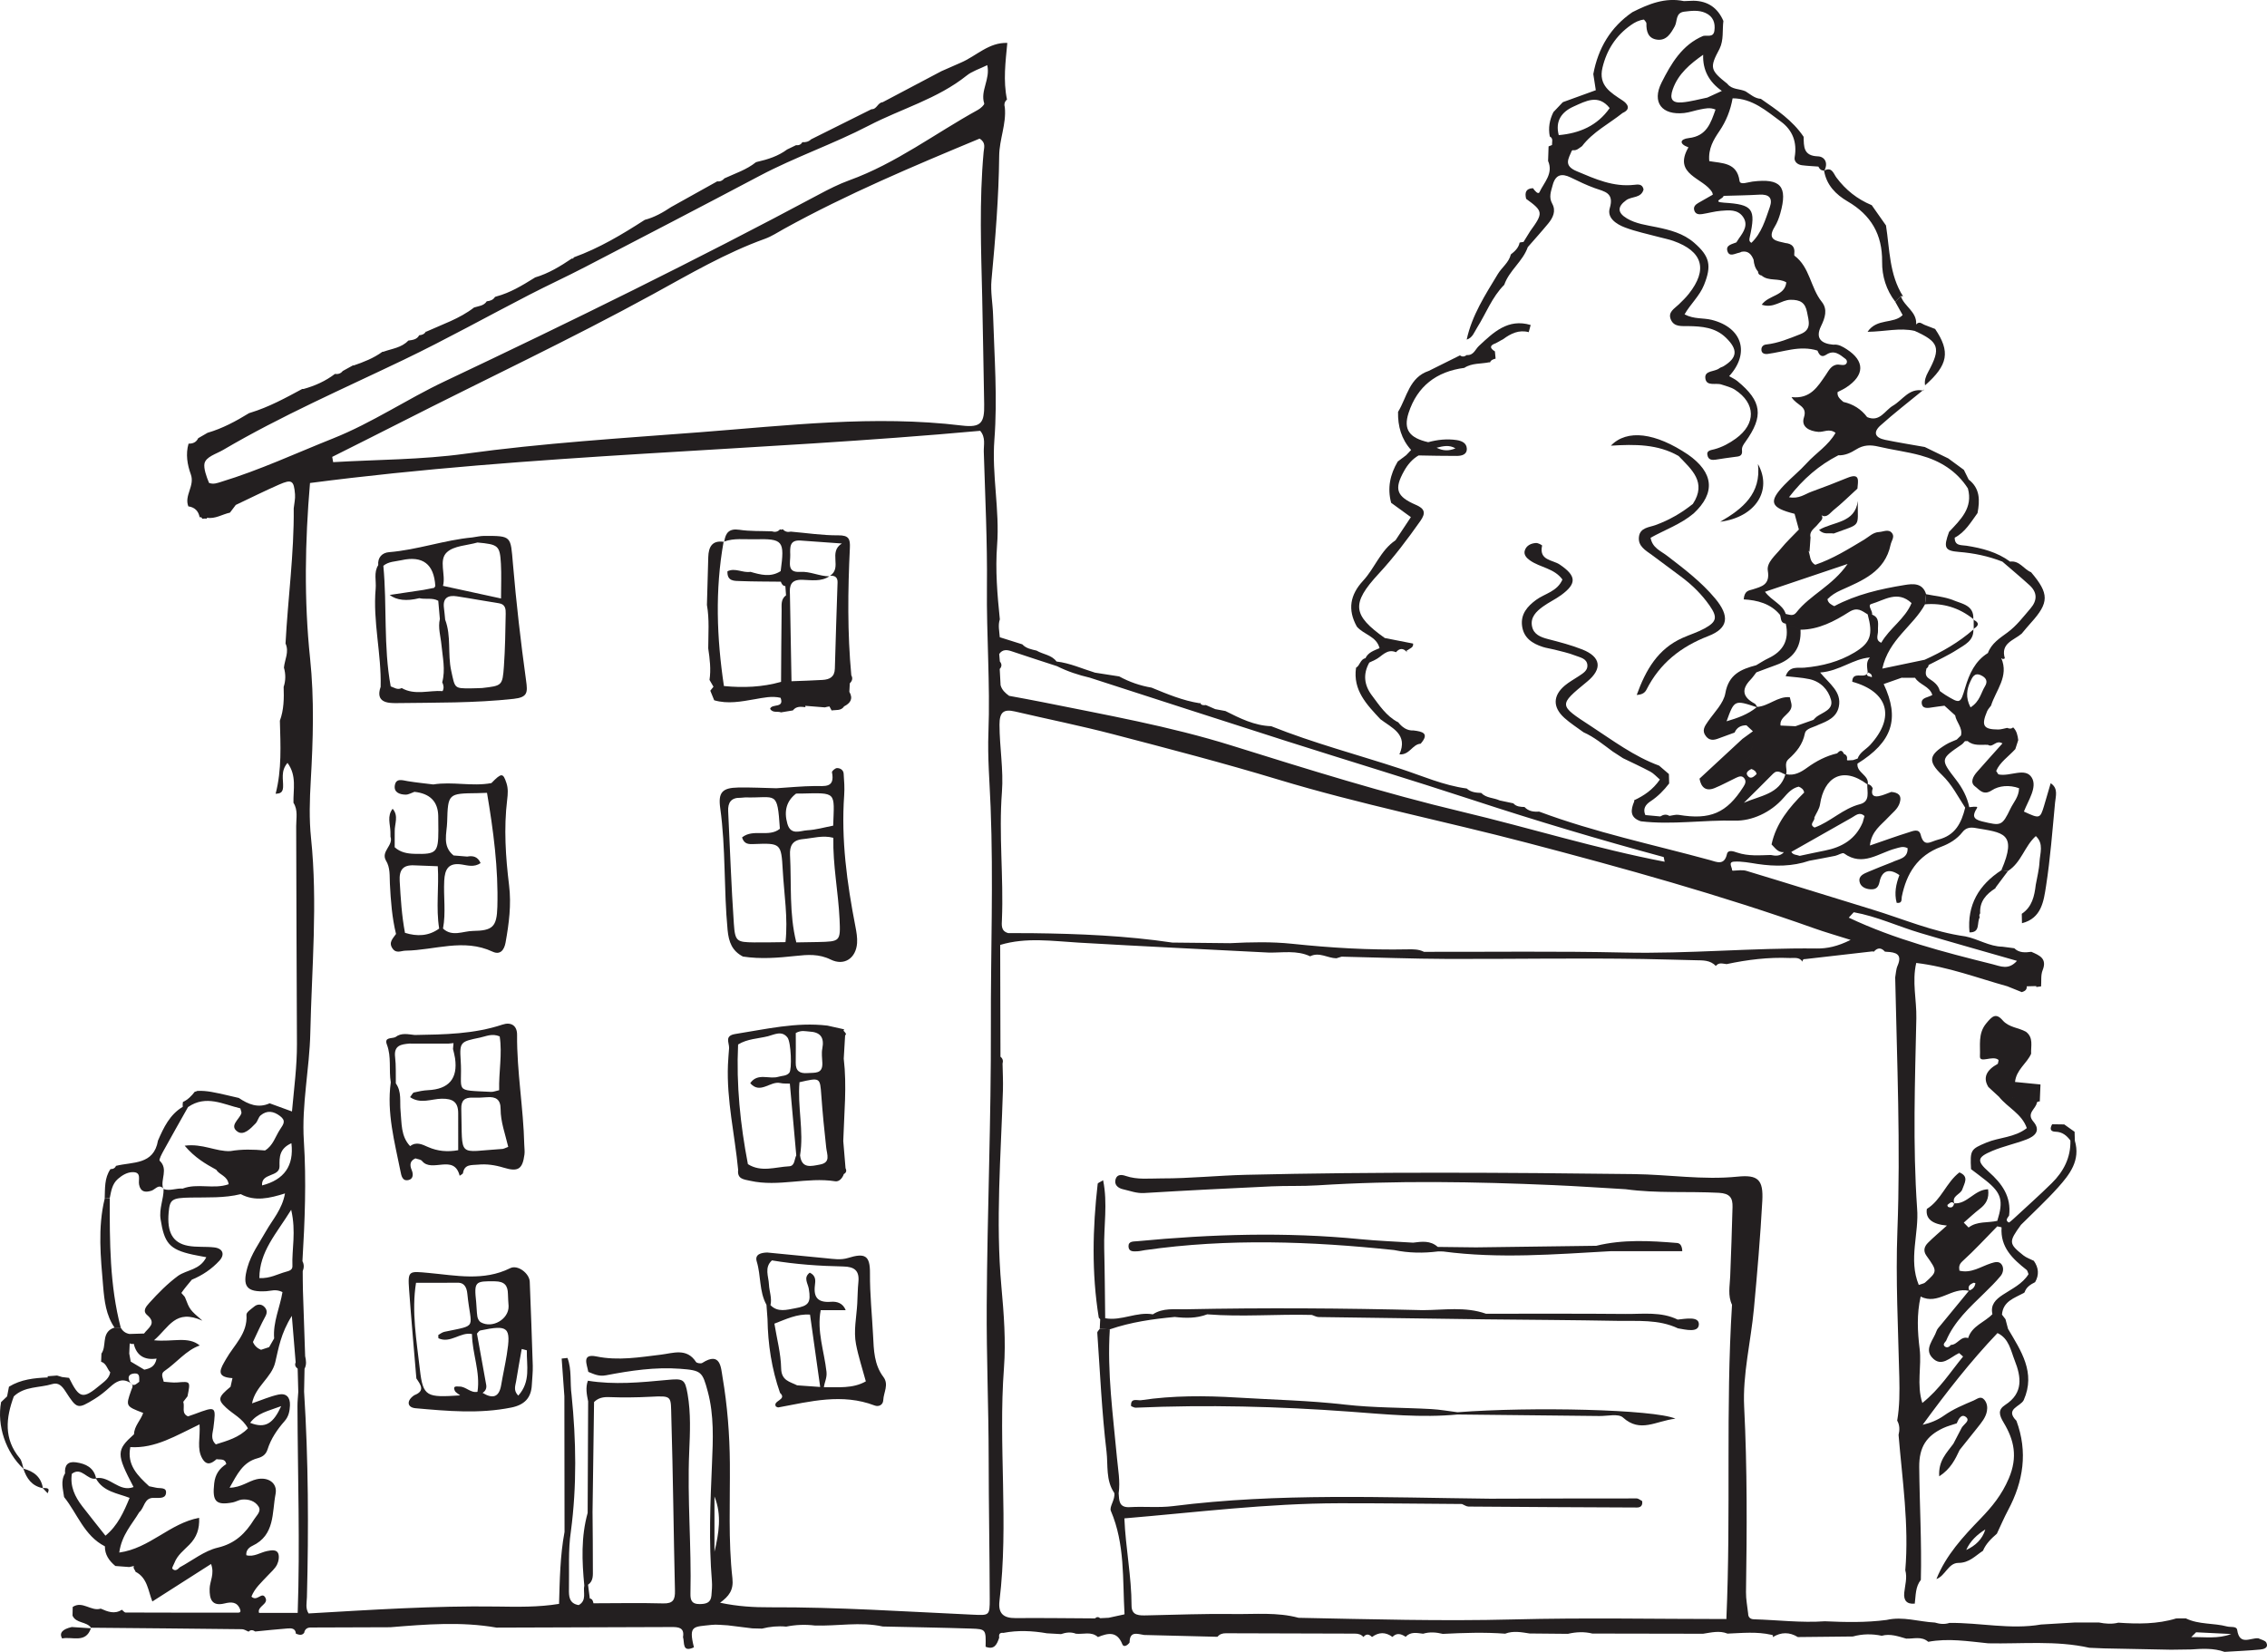 <?xml version="1.0" encoding="UTF-8"?><svg id="_レイヤー_2" xmlns="http://www.w3.org/2000/svg" viewBox="0 0 521.672 380.187"><defs><style>.cls-1{fill:#231f20;stroke-width:0px;}</style></defs><g id="Warstwa_1"><path class="cls-1" d="m521.514,378.037c-.241-.51-1.209-.678-1.845-1.001-1.802-.132-4.324,1.761-4.857-1.917-.135-.931-1.508-.58-2.323-.798-3.119-.836-6.485-.399-9.48-1.857-.74.001-1.481.002-2.221.003-4.369,1.337-8.839,1.29-13.33.98-1.484.376-2.963.253-4.441-.038-1.852-.002-3.704-.003-5.556-.005-2.592.155-5.185.309-7.777.464-7.052,1.221-14.053-.446-21.085-.366-1.126.37-2.239.261-3.346-.084-3.709-.182-7.357-1.472-11.123-.601-4.726.623-9.469.522-14.213.306-5.45.392-10.87-.304-16.304-.455-.798-.022-1.334-.419-1.337-1.308-.174-1.651-.52-3.304-.495-4.952.216-14.211.298-28.398-.422-42.621-.378-7.462,1.539-15.027,2.241-22.562.771-8.277,1.483-16.565,1.934-24.863.265-4.882-.996-6.042-5.712-5.565-7.971.806-15.864-.489-23.8-.587-29.783-.366-59.565-.542-89.342.165-6.46.153-12.915.845-19.394.826-2.765-.008-5.557.358-8.26-.574-.937-.323-1.951-.373-2.297.715-.431,1.353.603,2.114,1.693,2.356,1.598.355,3.113.976,4.866.869,9.78-.596,19.569-1.08,29.357-1.537,3.507-.164,7.032-.006,10.534-.231,18.102-1.16,36.203-.836,54.303-.053,5.54.239,11.073.626,16.609.945,7.113.984,14.291.451,21.434.826,2.577.135,3.21,1.187,3.157,3.265-.136,5.335-.326,10.668-.536,16-.086,2.187-.586,4.389.419,6.502-1.495,23.82-.211,47.672-1.299,72.324-16.025,0-32.572-.332-49.099.093-16.464.425-32.898-.05-49.344-.375-.639.01-1.278.011-1.919.008.64.003,1.28.001,1.919-.008-4.904-1.33-9.933-.798-14.902-.872-6.649-.098-13.304.178-19.957.311-1.716.034-3.578.156-3.577-2.263.001-6.644-1.359-13.185-1.65-20.06,16.583-1.393,32.906-3.448,49.376-3.478,9.434-.017,18.869.109,28.304.171.505.205,1.009.585,1.516.589,12.907.101,25.815.167,38.723.218.791.003,1.396-.346,1.234-1.476-.379-.189-.835-.614-1.292-.614-11.243-.007-22.486.031-33.729.061-24.326-.259-48.668-1.364-72.923,1.705-3.274.414-6.64.042-9.952.238-2.555.151-2.444-1.54-2.574-3.183.396-2.759-.14-5.461-.391-8.195-.901-9.825-2.28-19.629-1.642-29.541-.772-.035-1.545-.071-2.317-.107-.198.299-.586.611-.566.895.635,9.116,1.042,18.262,2.123,27.326.376,3.154-.213,6.645,1.789,9.546.257,1.513-1.197,3.165-.791,4.114,3.275,7.66,2.679,15.762,3.145,23.745l-.048.082c-1.196.26-2.393.52-3.589.779-.654.033-1.309.065-1.964.098-.411-.346-.808-.321-1.193.045h-0c-6.086-.031-12.173-.12-18.258-.068-2.832.024-4.073-1.071-3.719-3.985,2.158-17.806-.312-35.704,1.025-53.534.469-6.258-.023-12.529-.585-18.769-1.361-15.1-.102-30.17.353-45.251.061-2.02-.054-4.045-.088-6.067l0.0 0c.179-.632.057-1.174-.479-1.59-.022-8.577-.043-17.153-.065-25.73,5.978-1.806,12.016-.88,18.069-.527,14.577.852,29.164,1.537,43.747,2.289,3.19.056,6.443-.586,9.508.856,2.106-1.061,4.018.43,6.04.459.4-.125.801-.249,1.201-.373,8.088.182,16.175.491,24.263.519,15.043.052,30.09-.236,45.128.015,4.026.067,8.072.197,12.111.289,1.625.037,3.345-.058,4.61,1.321.7-.912,1.63-.502,2.5-.433,4.782-1.017,9.607-1.615,14.506-1.404,1.034.045,2.205-.293,2.936.845-.007-.439.207-.638.644-.597,5.151-.59,10.303-1.18,15.454-1.77l.333.059c.845-.965,1.692-.96,2.54-.004l.401.038c2.082.103,3.691.514,2.502,3.226-.356.812-.368,1.776-.538,2.67.417,19.41,1.251,38.804.51,58.24-.429,11.248.176,22.538.435,33.807.077,3.341.082,6.651-.485,9.947.59,1.052.594,2.159.316,3.294.853,10.362,2.433,20.688,1.548,31.137.489,1.764-.074,3.474-.244,5.207-.17,1.732.575,2.67,2.423,2.482.249-1.878.118-3.854,1.402-5.466.209-8.658-.3-17.311-.376-25.966-.042-4.687,1.731-7.192,5.516-8.965.991-.464,2.074-.734,3.114-1.093.41-1.001,1.097-2.313,2.159-1.421.998.839-.56,1.634-1.015,2.438-.638,1.228-1.277,2.455-1.915,3.683-1.507,2.064-3.505,3.918-3.258,7.501,2.659-1.737,3.672-3.908,4.696-6.07-.441-.096-.756-.318-.995-.617.239.299.554.522.995.617,1.371-1.713,2.751-3.419,4.109-5.143.908-1.153,1.89-2.293,2.169-3.784.171-.913.041-1.867-.58-2.615-.834-1.005-1.666-.183-2.439.145-2.362,1.004-4.729,1.972-6.857,3.483-1.417,1.005-3.061,1.69-4.909,2.121,5.41-7.406,10.961-14.547,17.22-21.113,2.656,1.255,3.045,3.993,3.959,6.304,1.506,3.805,2.027,7.51-2.17,10.222-1.742,1.126-1.431,2.32-.359,4.104,2.385,3.966,3.284,7.877,1.171,12.83-1.599,3.748-3.829,6.486-6.468,9.212-4.043,4.177-7.985,8.426-10.192,13.945,2.077-.754,2.727-3.721,5.07-3.723,2.493-.002,3.882-1.637,5.644-2.787.679-1.629,1.91-2.808,3.204-3.937.857-1.812,1.642-3.662,2.585-5.428,3.52-6.595,4.564-13.399,1.913-20.557-2.738-2.75.94-3.236,1.679-4.76,2.809-6.351-.632-11.326-3.614-16.401-.329.056-.679.062-1.015.102.336-.04.685-.046,1.014-.102-.194-.737-.389-1.474-.583-2.212-.269-.351-.538-.702-.808-1.053.245-3.095,2.858-3.803,5.006-4.977-.006-.003.193-.149.193-.149.393-1.212,1.371-1.818,2.425-2.347.977-1.702.81-3.334-.289-4.912-.805-.409-1.706-.697-2.398-1.247-3.413-2.712-3.422-3.107-.564-7.035,2.855-2.856,5.839-5.596,8.528-8.6,2.693-3.008,5.207-6.239,3.868-10.767-.019-.683-.038-1.365-.057-2.048-.793-.564-1.587-1.128-2.38-1.692-.927-.014-1.854-.027-2.78-.041-.539.933-.515,1.691.771,1.719,1.559.034,2.566.874,3.427,2.022.098,3.941-1.582,7.149-4.292,9.819-2.873,2.831-5.896,5.511-8.854,8.257-.364.276-.907.867-1.063.778-.901-.514-.197-1.063.102-1.59.547-4.335-1.632-7.343-4.681-10.053-2.833-2.518-2.704-3.346.816-4.822,2.534-1.062,5.268-1.64,7.842-2.62,1.912-.728,3.417-2.007,1.595-4.135-1.681-1.963.65-2.917.821-4.386.181-.191.403-.27.664-.235.054-1.303.109-2.606.164-3.909-1.89-.186-3.78-.373-5.858-.578.29-2.838,2.726-4.259,3.703-6.484-.088-1.768.607-3.722-1.205-5.081-1.738-.966-3.913-.958-5.358-2.63-1.583-1.831-2.485-.825-3.773.725-1.946,2.341-1.312,5.137-1.441,7.55-.093,1.727,2.906-.269,4.235.822.126.104-.071.602-.117.916q-4.092,2.236-2.175,5.349c.811.745,1.622,1.491,2.432,2.236,1.989,2.498,5.266,3.897,6.412,7.221-2.848,2.212-6.317,2.087-9.299,3.331-3.615,1.508-3.775,1.707-3.534,6.113,1.136.867,2.288,1.714,3.404,2.606,3.609,2.889,4.097,4.635,2.637,9.291-.003.421-.005.844-.008,1.266.345.084.995.19.991.25-.313,4.579,2.562,7.25,5.745,9.761.241.19.292.622.455.996-1.406,2.263-3.797,3.346-5.913,4.739-1.644,1.083-2.884,2.28-2.393,4.46-1.802,1.892-4.702,2.668-5.581,5.496.31.353,1.141.393,1.355.798-.213-.405-1.045-.445-1.355-.797,0,.001.006.01.006.011-1.75-.553-2.445,1.567-3.976,1.568-.373.48-.918.755-1.392.372-.559-.452-.043-.904.273-1.297,1.892-4.502,5.425-7.687,8.808-10.997,1.297-1.269,2.6-2.545,3.751-3.94.574-.695.789-1.781.275-2.583-.576-.899-1.571-.631-2.466-.344-2.383.765-4.567,2.385-7.287,1.708-.127-.854-.117-1.439.729-2.205,2.787-2.522,5.334-5.31,7.973-7.995.003-.422.005-.845.008-1.267-2.201.509-4.634.024-6.603,1.536l-1.111-1.128c1.23-1.065,2.415-2.186,3.7-3.179,1.382-1.067,2.189-2.305,1.901-4.5-3.142.07-4.794,3.462-7.783,3.241-.649-1.746,1.446-2.022,1.849-3.222.485-1.446,1.61-2.946-.665-3.901-3.04,2.32-4.163,6.35-7.496,8.41q-.512,3.36,4.619,3.83c-1.746,1.574-3.122,2.715-4.375,3.979-.813.82-1.145,1.82-.348,2.941,2.566,3.607,2.56,3.622-.317,6.204-.233.209-.621.244-1.437.542-2.437-5.883.113-11.861-.389-17.683-1.006-14.561-.485-29.132-.172-43.696.09-4.198-1.029-8.409-.022-12.728,7.338.876,14.063,3.454,20.955,5.369,1.112.448,2.224.895,3.336,1.343.648-.207,1.205-.493,1.132-1.319l.005-.016c.728-.018,1.457-.036,2.185-.053l.007.21c.369-.047.737-.094,1.106-.141.098-1.24-.093-2.596.349-3.697,1.104-2.748-.744-3.445-2.588-4.259-1.403.173-2.795.287-3.932-.822-.904-.118-1.806-.236-2.708-.354-3.047-.047-5.622-1.787-8.52-2.37-7.476-1.027-14.382-4.035-21.526-6.213-9.632-2.937-19.236-5.966-28.878-8.871-.962-.29-2.08-.063-3.136-.041,2.327,1.304,4.776,2.254,7.276,3.055-2.5-.801-4.949-1.751-7.276-3.055h0c-.025-.014-.05-.026-.076-.04l-0.0 0c-.024 0-.048-.001-.073-.001.022-.739-1.014-1.946.427-2.04,1.79-.117,3.624.269,5.424.536,4.026.597,8.001.584,11.901-.742l0.0 0c1.982-.373,3.967-.727,5.943-1.131.709-.145,1.689-.82,2.044-.562,4.318,3.128,7.968-.098,11.838-1.113.877-.23,1.732-.633,2.798-.092.086,2.435-2.068,2.476-3.537,3.222v0c-1.848.738-3.714,1.437-5.538,2.23-.979.426-2.232.888-1.994,2.226.208,1.173,1.339,1.713,2.458,1.783,1.109.07,1.846-.203,2.155-1.713.547-2.671,2.325-3.14,4.567-1.547-.788,2.071-1.22,4.169-.628,6.378,1.365.215,1.069-.875,1.173-1.392,1.082-5.365,3.626-9.486,9.035-11.499,1.871-.696,3.655-1.745,4.938-3.393.78-1.002,1.783-1.143,2.949-.942,6.307,1.084,9.752,1.044,5.988,9.729.514.053,1.029.106,1.543.159,3.052-1.94,3.81-5.708,6.392-8.023,1.891,1.756.949,3.965.848,5.979-.089,1.761-.56,3.502-.863,5.252-.306,2.589-.838,5.069-3.216,6.658.015.721.03,1.443.046,2.164,4.504-1.124,5-5.091,5.54-8.572.983-6.333,1.463-12.747,2.069-19.135.148-1.56.789-3.337-1.003-4.511-.513,1.756-1.01,3.516-1.543,5.265-.886,2.911-1.007,2.938-4.617,1.257-.471.486-.765,1.185-.601,1.629-.164-.444.131-1.143.601-1.629.989-2.559,3.113-5.584,1.831-7.774-1.476-2.52-5.055-.195-7.653-.778-.122-.027-.196-.266-.557-.791.847-2.031,2.877-3.34,4.404-5.034.223-.689.446-1.378.668-2.067-.139-1.08-.339-2.135-1.175-2.935-.428.405-.898.312-1.377.125-.694.13-1.389.375-2.082.371-3.39-.018-3.917-.897-2.533-4.19.201-.478.6-.873.907-1.307,1.127-3.571,4.173-6.729,2.357-10.935.001 0.0.399.236.399.236l.427-.181c-1.057-3.489,2.063-4.136,3.865-5.681.702-.826,1.383-1.671,2.111-2.474,4.238-4.675,4.253-6.721.058-11.663-1.68-.677-2.657-2.742-4.829-2.446-.592.002-1.185.004-1.776.006,2.082,1.801,4.2,3.561,6.234,5.415,1.819,1.658,1.832,3.501.238,5.35-1.676,1.944-3.191,3.991-5.327,5.56-1.722,1.264-3.673,2.495-4.478,4.71-2.973,1.847-4.285,4.807-5.229,7.966-1.115,3.73-1.115,3.763-4.509,1.706-.46-.279-.884-.617-1.324-.928-.025.588.055,1.143.219,1.671-.164-.528-.244-1.083-.219-1.671-.319-1.373-1.398-2.149-2.454-2.837-1.019-.663-.814-1.461-.624-2.346-.385-.138-.682-.168-.917-.122.235-.046.532-.016.917.121.299-.189.467-.459.501-.811v-0c2.211-1.169,4.513-2.198,6.605-3.552,1.683-1.089,3.807-2.028,3.688-4.603-3.344,2.944-7.164,5.125-11.202,6.955h0c-3.03.633-6.06,1.266-9.751,2.037,1.473-6.747,7.141-9.808,9.83-14.803.082-.776.164-1.552.246-2.328-.797-2.627-3.007-2.426-4.905-2.117-5.606.912-11.142,2.166-16.222,4.875-.711-.352-1.423-.702-1.571-1.604.889-.904,1.871-1.519,3.092-2.069,4.903-2.21,10.136-4.207,11.439-10.467.181-.871.947-1.763.391-2.582-.779-1.148-1.995-.4-3.05-.341-1.407.079-2.303,1.083-3.395,1.736-3.638,2.174-7.231,4.434-11.284,5.8-1.32-.688-1.126-2.107-1.557-3.224,0-0.0.227.254.227.254.028-.369.056-.738.084-1.107.053-.736.105-1.472.158-2.208-.345-1.523.987-2.11,1.696-3.047.489-.647,1.438-1.23.836-2.062,1.192.714,1.953-.535,2.678-1.114,1.951-1.559,3.731-3.331,5.58-5.017.115-1.648.74-3.725-2.31-2.481-2.732,1.115-5.482,2.192-8.26,3.187-1.501.538-2.86,1.72-5.176,1.272,3.279-4.242,6.935-7.38,11.356-9.652,1.533.079,2.915-.601,4.092-1.341,1.718-1.08,3.32-1.091,5.183-.649,3.177.754,6.446,1.146,9.592,2.003,4.501,1.227,8.348,3.561,10.944,7.614-0.0.001-0.0.003-0.0.004,1.223,4.49-1.694,7.186-4.334,10.001.45.049.77.225.983.504-.213-.28-.533-.456-.983-.504-1.303,3.562-1.052,4.349,2.223,4.606,3.486.273,6.815.969,10.048,2.238.592-.002,1.184-.004,1.776-.007-2.991-2.198-6.451-3.093-10.042-3.655-1.167-.182-2.721.102-2.708-1.849,2.42-1.271,3.727-3.573,5.256-5.67.544-2.894.613-5.662-2.041-7.709-.368-.743-.735-1.486-1.103-2.229-1.194-.877-2.387-1.754-3.58-2.63-1.807-.877-3.614-1.755-5.421-2.632-3.042-.543-6.096-1.026-9.121-1.648-2.336-.481-2.82-1.739-1.082-3.299,3.129-2.808,6.462-5.389,9.719-8.055-3.145-.574-4.612,2.193-6.83,3.491-1.871,1.095-3.034,3.868-5.942,2.634-1.387-1.851-3.233-2.985-5.475-3.499-.683-.615-1.478-1.165-1.328-2.268.647-.34,1.327-.63,1.936-1.028,4.323-2.821,4.399-6.106.138-8.842-.88-.565-1.871-1.18-3.051-1.031-2.737-.231-4.215-1.423-2.837-4.261.932-1.919,1.579-3.855.17-5.61-2.608-3.25-2.708-7.951-6.272-10.61-.095-.07-.034-.35-.045-.532.189-1.535-.598-2.236-2.036-2.381-1.985-.479-4.394-.633-2.472-3.751.573-.929.979-1.997,1.278-3.053,1.769-6.257.108-8.149-6.39-7.341-1.049.13-2.845.871-2.984-.161-.578-4.291-4.036-4.026-6.961-4.546-.27-2.889.99-4.937,2.323-6.899,1.572-2.314,2.562-4.823,3.044-7.556,4.551.016,7.769,2.899,11.115,5.351,2.703,1.98,3.77,4.798,3.163,8.226-.172.974.649,1.687,1.663,1.82,1.258.165,2.532.214,3.799.313l0.0 0c.251.534.602.928,1.255.905,0,0,.08.012.109.016-.018.01-.035.016-.053.027.555,3.318,2.718,5.494,5.427,7.073,5.374,3.134,8.003,7.597,7.928,13.904-.039,3.266.937,6.469,3.018,9.172.431-.43.861-.86,1.292-1.29l.506.046c-3.18-4.984-3.059-10.763-3.925-16.304-1.104-1.571-2.207-3.141-3.312-4.71-.001.001-.025.022-.025.022-3.277-1.371-5.944-3.487-8.076-6.346-.637-.854-1.038-2.542-2.761-1.603.926-1.76.073-3.215-1.51-3.268-3.351-.111-3.21-2.263-3.268-4.495-2.526-3.763-6.211-6.221-9.843-8.738-1.413-.084-2.397-1.04-3.515-1.725-1.374-.635-3.128-.353-4.193-1.734-3.995-3.179-4.116-3.72-1.799-8.056,1.001-2.039.611-4.27.885-6.409-1.297-3.012-3.565-4.592-6.863-4.654-.74.028-1.479.056-2.219.085-4.329-.897-8.13.667-11.863,2.548-5.034,3.462-7.881,8.305-8.989,14.244.193,1.244.385,2.488.575,3.713-2.578.935-5.068,1.839-7.558,2.743l-.142.126c-.685.723-1.37,1.445-2.055,2.168-.888,1.778-1.22,3.64-.835,5.608.877.474.469,1.282.512,1.973.181.146.369.284.563.412l-0.0.001c-.193-.129-.381-.266-.563-.413-.261.112-.525.217-.791.314-.038,1.115-.076,2.23-.114,3.345,1.265,2.912-.934,4.947-1.991,7.203-.28.597-1.108-.354-1.479-.928-1.701.06-1.916,1.076-1.578,2.449,3.944,2.86,3.99,3.231.935,7.433-.516.833-1.032,1.665-1.548,2.497-.3.019-.596.064-.887.135-.241,1.229-1.097,2.002-2.02,2.727-.451,1.877-2.067,2.977-2.999,4.52-2.89,4.785-5.96,9.497-7.164,15.087,1.358-.419,1.717-1.673,2.379-2.723,2.083-3.301,3.437-7.066,6.266-9.892,1.143-3.305,4.265-5.373,5.416-8.672l-.001-.001c1.571-1.806,3.18-3.58,4.701-5.428,1.099-1.335,1.85-2.894.919-4.578-.838-1.516-.268-2.834.107-4.256.637-2.411,2.03-2.793,4.14-1.769,1.822.885,3.654,1.778,5.556,2.459,2.222.796,4.514,1.029,3.441,4.614-.678,2.264,1.558,3.693,3.455,4.417,2.565.978,5.296,1.52,7.957,2.244,1.067.29,2.164.494,3.204.861,6.788,2.399,8.01,6.579,3.564,12.199-.683.864-1.489,1.636-2.278,2.409-1.019.998-2.631,1.778-1.814,3.572.753,1.654,2.453,1.411,3.901,1.433,3.184.049,6.282.276,8.748,2.676,2.799,2.724,2.661,4.581-.538,6.552-.313.193-.711.262-.992.486-1.059.843-3.435.443-3.212,2.29.237,1.965,2.428.994,3.716,1.443,1.042.363,2.179.603,3.083,1.19,4.828,3.138,4.906,7.853.218,11.251-1.497,1.085-3.124,1.966-4.932,2.455-.852.231-2.002.259-1.529,1.642.287.837,1.071.868,1.835.755,1.45-.214,2.897-.461,4.353-.631.946-.11,1.853-.129,1.695-1.494-.089-.767.33-1.347.779-1.973,4.257-5.937,3.802-9.346-1.838-13.982-.563-.463-1.26-.764-1.895-1.139,4.837-5.31,3.025-11.184-4.018-12.954-1.952-.49-4.074-.121-6.247-1.268,1.351-2.374,3.446-4.208,4.47-6.749,1.8-4.464,1.36-6.601-2.29-9.753-2.48-2.141-5.487-2.91-8.578-3.555-2.341-.489-4.765-.768-6.871-2.025-2.222-1.326-2.206-2.703-.158-4.195,1.273-.927,3.441-.412,3.994-2.464-.251-1.33-1.291-1.166-2.14-1.07-4.817.546-8.974-1.33-13.27-3.143-3.066-1.293-1.86-2.873-1.116-4.688-.251-.048-.51-.058-.774-.052.263-.006.523.004.774.052l.205-.151c.926.177,1.496-.485,2.163-.919,2.501-3.289,6.189-5.126,9.33-7.632,2.091-.928,1.049-2.18.025-2.86-2.773-1.84-5.643-3.449-4.652-7.581.979-4.086,3.097-7.366,6.545-9.794.921-.648,1.875-1.14,3.005-1.262.199.295.57.596.561.885-.056,1.835.405,3.452,2.422,3.73,2.192.302,3.19-1.429,4.095-3.068.651-1.18.115-3.118,2.211-3.371,1.651-.2,3.31-.415,4.881.302,1.75.8,2.288,2.305,2.031,4.094-.235,1.631-1.645.974-2.596,1.195-4.864,2.056-7.368,6.401-9.544,10.701-2.331,4.607.081,7.586,5.179,7.036,1.265-.137,2.491-.607,3.751-.836,1.067-.194,2.157-.508,3.47.039-1.104,3.111-2.016,6.097-6.152,6.563-2.022.227-2.335,1.324-.078,2.132-3.687,6.361,3.505,6.98,5.461,10.362.089.153.098.352.145.53-1.116.635-2.237,1.261-3.345,1.909-.658.385-1.191.894-.91,1.742.286.864,1.048.934,1.784.82,1.448-.224,2.876-.632,4.33-.754,1.819-.153,3.837-.366,5.062,1.351,1.304,1.828.199,3.465-.901,4.992-.214.298-.401.615-.6.923-.955.406-2.47.603-2.07,1.971.438,1.499,1.782.563,2.764.398.175-.029.336-.137.504-.208,1.516-.289,2.263.586,2.766,1.829.087.998.34,1.935,1.013,2.713.026.524.286.84.815.917,1.619,1.419,3.939.49,5.704,1.589-.371,3.181-4.001,2.845-5.66,5.133,2.754.941,4.486-1.115,6.636-1.129,2.222-.014,3.373.631,3.796,2.855.385,2.024,1.14,4.004-1.54,5.055-2.569,1.008-5.112,2.08-7.895,2.382-.58.063-1.022.447-1.067,1.039-.079,1.043.776,1.222,1.462,1.126,1.818-.253,3.607-.704,5.419-1.004,2.015-.334,4.035-.383,6.02.237.381.924.864,1.712,2.004.952,1.822-1.214,3.12-.052,4.428.952.508.39.431,1.078-.068,1.317-.439.21-1.072.013-1.619-.004l-0-0c-1.563.032-2.146,1.385-2.821,2.365-1.883,2.733-3.557,5.615-7.901,5.124,1.209,2,3.744,1.966,2.854,4.694-.7,2.146,1.24,3.148,3.342,3.307,1.232.093,2.482-.861,3.937.221-1.624,2.911-4.507,4.63-6.654,7.002-1.601,1.769-3.49,3.273-5.14,5-3.71,3.883-3.209,5.232,2.366,6.635.331,1.205.662,2.41.992,3.615-1.39,1.46-2.875,2.842-4.143,4.401-1.262,1.552-3.322,3.188-3.006,5.083.542,3.247-1.405,3.635-3.502,4.305-.815.261-1.883.226-2.044,2.289,3.086.181,6.209.947,8.353,3.565.288.763.048,1.865,1.291,2.017l.052.077c1.124.441,2.249.883,3.373,1.324,4.202-.025,7.81-1.948,11.163-4.073,1.974-1.251,2.95-.251,4.293.539,1.276,4.695.68,6.544-3.045,8.781-3.532,2.12-7.428,3.12-11.513,3.485-1.546.138-3.449-.492-4.318,1.963,1.877.221,3.705.297,5.468.678,2.568.554,4.338,2.409,4.969,4.756.604,2.247-1.81,2.837-3.253,3.855-.293.207-.524.504-.784.76-1.381.489-2.761.978-4.142,1.467-1.144-.052-2.289-.103-3.434-.155-.337-2.268,3.025-2.737,2.482-5.104-.079-.345-.169-.688-.348-1.414-2.756-.275-4.873,2.063-7.516,2.226-.175-.282-.32-.629-.578-.766-2.67-1.429-3.172-3.188-.964-5.474.504-.522.913-1.138,1.365-1.71,1.504-.56,3.001-1.139,4.513-1.678,3.831-1.365,5.874-3.956,5.642-8.133-1.124-.441-2.249-.883-3.373-1.324q1.194,5.456-4.038,7.899c-.966.454-1.861,1.06-2.788,1.597-3.474.91-6.337,2.094-7.099,6.444-.408,2.326-2.534,4.379-3.989,6.484-.773,1.117-1.505,2.125-.462,3.424,1.058,1.318,2.28.723,3.486.275,1.03-.382,2.064-.755,3.097-1.132.512-1.195,1.47-1.67,2.715-1.679.498.461.996.922,1.494,1.383-.801.582-1.603,1.165-2.402,1.747-3.293,3.053-6.589,6.106-9.884,9.159.366,1.989,1.434,2.991,3.468,2.17,1.687-.681,3.281-1.589,4.933-2.363.647-.303,1.384-.619,1.928.149.482.682.162,1.306-.249,1.95-3.825,6.011-7.605,7.635-14.858,6.427-.687-.114-1.438.148-2.159.235-.369.392-.753.527-1.148.489.395.037.779-.098,1.148-.49-.726-.459-1.414-.285-2.087.128-1.147-.106-2.293-.212-3.44-.318-.63-1.452.046-2.412,1.208-3.176,1.678-1.103,3.06-2.512,4.274-4.098-.021-.721-.041-1.442-.061-2.163-.749-.645-1.498-1.29-2.248-1.934-5.779-2.122-10.645-5.797-15.736-9.12-7.415-4.841-7.47-4.757-.818-10.231,3.534-2.909,3.194-5.661-1.092-7.372-2.557-1.02-5.256-1.71-7.928-2.405-1.708-.445-3.281-1.056-3.67-2.906-.443-2.107.98-3.464,2.499-4.57,1.337-.973,2.872-1.674,4.206-2.651,3.66-2.68,3.49-4.441-.34-7.03-1.629-1.101-4.829-.916-4.052-4.362.023-.101-.919-.62-1.391-.593-1.144.063-2.227.567-2.589,1.715-.31.983.405,1.737,1.185,2.289,2.337,1.656,5.601,1.803,7.475,4.407-1.22,2.788-4.048,3.206-6.06,4.683-1.996,1.466-3.595,3.269-3.226,6.01.372,2.758,2.354,4.038,4.76,4.813.872.281,1.799.386,2.688.62,1.603.421,3.246.752,4.776,1.362,1.116.445,2.716.653,2.807,2.254.07,1.229-1.048,1.855-1.968,2.476-1.069.722-2.227,1.335-3.209,2.159-2.774,2.325-2.843,4.998-.13,7.457,1.358,1.231,2.937,2.219,4.416,3.317,2.482,1.103,4.546,2.839,6.71,4.424.796.516,1.592,1.032,2.388,1.549,2.103,1.024,4.233,1.997,6.295,3.098.756.404,1.351,1.11,2.174,1.808-1.613,2.346-3.651,3.705-5.931,4.77.006.003.041.239.039.239-.852,1.981-1.07,3.753,1.518,4.598,7.205.858,14.409-.339,21.638-.152,3.836.099,8.219-1.818,11.192-5.242.951-1.095,1.945-2.231,3.482-2.582.626.26,1.14.626,1.266,1.354-3.426,3.401-6.456,7.051-7.506,11.945.817.8,1.45,1.895,2.84,1.779-.849.965-1.923.884-3.029.651-2.583.07-5.175.302-7.696-.546-.852-.287-2.132-.755-2.376.334-.617,2.753-2.449,1.786-3.88,1.397-13.154-3.585-26.533-6.381-39.344-11.171-1.261.091-2.444-.068-3.367-1.056-.938-.029-1.874-.065-2.566-.844-1.043-.221-2.086-.442-3.129-.663-1.393-.648-3.1-.518-4.265-1.729-1.201-.052-2.386-.155-3.338-1.022-5.323-.709-10.208-2.895-15.248-4.55-9.915-3.255-20.028-5.908-29.739-9.789-3.86-.126-7.2-1.818-10.544-3.494-.781-.145-1.562-.291-2.343-.435-.712-.312-1.425-.625-2.138-.937-.548.067-1.077.086-1.353-.534-.002.002-.088.119-.088.119-3.879-.609-7.466-2.115-11.063-3.595-2.628-.441-5.11-1.304-7.449-2.579-1.854-.289-3.708-.578-5.563-.867-2.943-.894-5.765-2.207-8.862-2.567-1.145-1.549-3.098-1.618-4.6-2.513-1.177-.279-2.388-.482-3.269-1.435-1.729-.546-3.459-1.091-5.188-1.637-.087-1.373-.453-2.746.014-4.117-.58-5.681-1.065-11.36-.629-17.085.617-8.111-1.24-16.204-.624-24.255.735-9.601-.014-19.118-.301-28.669-.081-2.688-.616-5.403-.369-8.052.89-9.531,1.677-19.074,1.775-28.639.039-3.789,1.666-7.302,1.301-11.079-.207-.716-.1-1.347.494-1.85-.911-4.35-.336-8.689.073-13.03-4.262-.155-7.117,3.005-10.667,4.528-1.5.659-3.001,1.319-4.502,1.978-4.504,2.379-9.008,4.757-13.512,7.136-1.149.075-1.342,1.678-2.578,1.615-4.632,2.311-9.263,4.621-13.895,6.932-.565.541-1.249.715-2.01.651-.325.581-.839.766-1.472.702-.677.327-1.355.653-2.032.98-2.054,1.532-4.429,2.286-6.885,2.847l-.296.089c-2.159,1.74-4.783,2.571-7.248,3.712-.437.505-.967.788-1.655.687-3.533,1.969-7.066,3.938-10.598,5.907-1.895,1.255-3.856,2.377-6.079,2.957-5.194,3.35-10.486,6.517-16.334,8.63l-.139.273-.306-.007c-2.643,1.778-5.346,3.44-8.438,4.348l-.333.208c-2.708,1.683-5.436,3.327-8.555,4.166l-.352.111c-.434.711-1.128.936-1.9,1.014-.684,1.068-1.881,1.085-2.919,1.426-3.326,2.577-7.296,3.878-11.059,5.588.001.001-.02-.075-.02-.075-.335.614-.895.829-1.55.875-.537,1.018-1.541,1.083-2.505,1.229-1.551,1.652-3.752,1.85-5.723,2.563.001 0-.25.021-.25.021-2.018,1.473-4.314,2.362-6.652,3.163.001.001-.051-.075-.051-.075-.803.442-1.607.885-2.41,1.327-.463.589-1.075.782-1.799.675-2.171,1.653-4.61,2.745-7.228,3.465l-.305-.001c-3.856,2.077-7.701,4.179-11.92,5.463l-.294.091c-3.025,1.851-6.13,3.534-9.561,4.528-.719.416-1.438.831-2.157,1.247-.441.946-1.234,1.27-2.219,1.254-.706,2.416-.279,4.856.52,7.06.967,2.668-1.563,4.846-.568,7.37,1.47.21,2.325,1.059,2.603,2.507.311-.075.508.041.591.35.365-.061.732-.07,1.099-.026,0,0-.045-.208-.045-.209,1.936.33,3.551-.794,5.332-1.177.446-.59.89-1.18,1.335-1.771,3.305-1.563,6.579-3.199,9.925-4.668,2.966-1.302,3.45-.991,3.709,2.207.086,1.066-.189,2.162-.299,3.244.106,10.413-1.338,20.733-1.886,31.106.885,1.916-.192,3.702-.366,5.548.42,1.487.427,2.969-.065,4.442.097,2.635.06,5.256-.867,7.777.151,5.634.461,11.278-.981,16.819.969-.052,1.646-.219,1.717-1.515.096-1.764-.614-3.691,1.018-5.597,2.18,2.933,1.293,6.141,1.372,9.174,1.081,1.691.622,3.559.628,5.377.052,16.704.091,33.407.174,50.111.025,5.126-.66,10.162-1.143,15.561-2.096-.765-3.618-1.32-5.14-1.876-2.644,1.193-4.914.233-7.096-1.235-1.027-.239-2.054-.477-3.081-.716-2.146-.465-4.278-1.033-6.506-.899-.163.114-.343.174-.542.181-.746.978-1.594,1.839-2.73,2.365-.069.367-.079.736-.031,1.106-2.996,1.788-4.391,4.751-5.707,7.774-.971,5.665-5.845,4.853-9.649,5.817.001.001.035-.116.035-.116-.214.632-.687.871-1.319.866-1.43,2.07-1.23,4.459-1.331,6.789.388-.038.776-.076,1.165-.114.328-1.605.534-3.249,1.89-4.43.998-.869,2.174-1.549,3.428-1.546,2.052.005,1.21,1.742,1.43,2.86.323,1.646,1.347,1.893,2.848,1.413.851-.272,1.6-1.581,2.671-.576-.638-2.028,1.268-4.375-.778-6.324-.237-.226.511-1.613.937-2.387,1.834-3.336,3.719-6.644,5.585-9.963,4.145-2.877,8.087-.631,12.034.297.116.509.335.888.24,1.157-.498,1.409-2.837,2.838-.89,4.199,1.418.991,3.021-.703,4.168-1.892.497-.515.632-1.411,1.164-1.854,1.478-1.232,2.993-.962,4.47.168,1.425,1.089.787,1.858-.016,3.077-1.095,1.66-1.593,3.716-3.452,4.837-2.668-.248-5.333-.318-7.988.147-3.289.152-6.378-1.798-10.502-1.243,2.362,2.781,4.806,4.184,7.285,5.543.708,1.202,2.568,1.376,2.839,3.326-3.471,1.224-7.202-.312-10.588,1.005-1.463-.139-2.91.619-4.38.103.018,2.337-1.083,4.488-.694,6.971.849,5.423,2.001,6.939,7.358,8.11,1.0.219,2.011.389,3.158.608-1.467,2.945-4.436,2.868-6.47,4.264-2.472,1.827-4.615,4.003-6.665,6.278-.751.833-1.582,1.828-.475,2.765,2.296,1.944.216,2.962-.714,4.255-.011.055-.029.103-.046.152.017-.049.035-.097.046-.152-1.12.033-2.24.067-3.361.1-.896-.161-1.559-.644-1.992-1.445-.476-.011-.952-.021-1.428-.031-.302.092-.59.217-.864.375-2.084,1.347-.966,3.926-2.161,5.615-.025.625-.05,1.25-.075,1.876,1.211.369,1.379,1.639,2.1,2.432-.225,1.37-1.312,2.094-2.253,2.88-4.066,3.4-4.834,3.216-7.224-1.598-.531-.063-1.06-.127-1.59-.19-.389-.117-.779-.234-1.168-.35-.735.056-1.47.112-2.205.169l.094.271c-3.127.121-6.206.44-8.957,2.135-.143.742-.287,1.484-.43,2.226-.46.438-.921.876-1.379,1.315-1.01,5.361,1.07,11.566,5.127,15.324.732,2.255,1.968,4.006,4.479,4.482.368.391.736.783,1.104,1.173.688-1.397-.378-1.144-1.098-1.215-.42-2.544-2.1-3.828-4.448-4.443-.275-.823-.37-1.796-.886-2.418-3.704-4.461-3.177-9.268-1.351-14.222,2.481-2.369,5.874-1.925,8.828-2.828,1.447-.442,2.273.45,3.068,1.683,2.658,4.124,2.781,4.13,6.709,1.73,1.248-.763,2.405-1.71,3.49-2.698,1.429-1.301,2.853-2.209,4.754-.973.122.162.242.276.359.35-.072-.113-.172-.226-.337-.338l-.122-.151c-.741-1.258-.177-1.999,1.071-2.051,1.319-.055.982,1.111,1.043,1.916-.54.382-1.066.997-1.654.624.286.449-.05.914-.235,1.447-1.238,3.553-1.212,3.561,2.795,5.1-.563,1.696-2.061,2.996-2.11,4.907-4.099,3.672-4.106,4.512-.105,12.152-3.339,1.281-5.46-2.608-8.629-2.051-.543-2.451-2.376-3.315-4.606-3.639-1.942-.281-2.672.714-2.524,2.544-1.09,1.773-.459,3.618-.228,5.446,3.075,3.827,4.624,8.916,9.392,11.341-.022,1.947.987,3.346,2.408,4.525,1.068.081,2.136.161,3.203.242.358-.081.716-.162,1.075-.243-.28.532.262.884.365,1.333,2.758,1.403,2.896,4.416,3.871,6.836,4.564-2.915,8.892-5.679,13.505-8.626.861,2.284-.289,3.956-.326,5.681-.052,2.372.482,4.124,3.434,3.397,1.547-.381,2.897-.413,3.581,1.362.186.507.04.759-.445.759-8.636-.001-17.271.004-25.907-.033-.287-.001-.573-.419-.86-.64-1.683,1.103-3.274.443-4.862-.254-2.2.712-4.203-1.887-6.45-.385-.014.666-.028,1.331-.043,1.996.822,1.832,3.216,1.305,4.267,2.793-.011.034-.025.061-.036.094.037.003.074.005.111.007l-.07-.114c11.579.106,23.158.204,34.737.342.503.006,1.002.371,1.505.567.498-.499,1.01-.386,1.528-.04,2.478-.239,4.954-.511,7.436-.7.863-.066,1.833-.068,1.927,1.204.663.232,1.331.513,1.9-.191.141-.829.682-1.225,1.474-1.229,6.119-.031,12.237-.044,18.356-.063,8.149-.667,16.297-1.339,24.438.086,13.403-.044,26.805-.088,40.208-.133,1.569-.005,3.084.043,2.703,2.313.394,1.259-.263,3.638,2.513,2.356-1.287-5.141-.081-4.691,4.039-5.164,1.237-.142,2.513.06,3.771.104,1.877.232,3.755.465,5.633.698.741.018,1.481.036,2.221.054,1.831-.462,3.686-.633,5.569-.457,2.179-.438,4.372-.523,6.578-.256,5.211.173,10.441-.913,15.639.229,6.774.153,13.55.257,20.323.478,3.432.112,3.429.206,3.344,4.181,2.043.787,2.631-.596,3.135-2.103-.13-.753.095-1.194.95-1.085,3.346-.642,6.684-.491,10.018.093,1.083.062,2.166.124,3.248.186,1.137-.382,2.28-.543,3.439-.088,1.698.184,3.544-.601,5.062.769,2.307-.927,4.398-1.433,5.621,1.668.307.778,1.213.238,1.66-.415.009-2.711,1.805-1.976,3.345-1.734,5.627.14,11.255.281,16.882.421.494-.62,1.151-.817,1.925-.814,9.902.036,19.804.064,29.706.084.766.002,1.436.182,1.955.775.658-.809,1.315-.656,1.971.001,1.564-1.151,3.131-1.178,4.703-.016,1.005-1.037,2.022-.7,3.042-.028,1.161-1.241,2.606-.877,4.016-.71,1.514-.457,3.023-.331,4.531.038,4.782-.237,9.565-.406,14.349-.047,1.87-.717,3.749-.337,5.627-.047,2.937.028,5.874.055,8.81.083,1.873-.433,3.749-.531,5.633-.065,8.491.015,16.983.03,25.474.045,1.875-.276,3.748-.792,5.628-.031,3.36-.137,6.725-.49,10.061.264-0,0,.401.121.401.121l-.043.417c1.919-1.179,3.839-1.192,5.761-.008,4.221-.044,8.443-.088,12.663-.132,2.199-.612,4.413-.635,6.639-.168,1.962-.536,3.784.135,5.622.657,1.719.073,3.548-.617,5.083.733,4.622-.873,9.202-.109,13.789.349,7.771.16,15.586-.696,23.287,1.026,1.126.047,2.252.094,3.378.141,5.147.102,10.295.204,15.442.305,1.534-.022,3.068-.044,4.602-.065,2.586-.176,5.171-.331,7.679.56,2.73-.166,5.465-.275,8.186-.534.806-.077,2.03-.352,1.433-1.615Zm-69.056-21.315c.889-2.055,2.503-3.546,4.399-4.739-.698,2.308-2.288,3.744-4.399,4.739Zm10.636-104.13l-0-0c.342.048.727-.077,1.122-.247-.396.171-.78.296-1.122.248Zm-8.986,42.642c.125-.055.469.078.467.088-.123.847-.597,1.402-1.397,1.669-.479-.952.14-1.407.93-1.757Zm-5.965-17.936c.469-.327.913-.997,1.528-.319-.164.761-.585,1.115-1.376.778-.104-.044-.194-.43-.152-.459Zm-6.171,21.085c3.978,2.077,7.209-2.275,11.092-1.305-2.164,2.636-4.336,5.267-6.497,7.906-.345.422-.776.838-.941,1.333-.66,1.982-2.822,4.051-1.078,6.047,2.188,2.506,4.25-.048,6.277-.968.304.268.609.536.913.805-2.91,3.522-5.347,7.456-9.376,10.679-1.367-4.256-.126-8.42-.622-12.442-.491-3.982-.696-7.977.233-12.055Zm18.552-146.924l0.0 0c-.556.118-1.041.046-1.486-.13.445.176.929.248,1.485.13Zm-30.819-54.639l-0.0.001c-.056-.123-.083-.248-.094-.374.011.125.039.25.095.372Zm-2.366,3.6c-.114.298-.229.595-.354.865.126-.27.24-.567.354-.865Zm-56.925-75.547c-2.85,4.064-6.935,5.8-11.718,6.224-.85-3.235.641-5.345,3.434-6.591,2.762-1.233,5.669-2.92,8.284.368Zm22.475-2.418c-1.942.385-3.869.948-5.829,1.106-2.277.184-2.912-.774-2.132-3.002,1.252-3.575,4.02-5.871,6.998-7.957-.128,3.469,1.311,6.216,4.299,8.323-1.37.627-2.353,1.078-3.337,1.528Zm14.358,25.255c-1.028,2.909-1.874,5.935-4.221,8.173-.569-.309-.506-.75-.381-1.307,1.469-6.556.701-7.517-5.944-7.935-3.006-.189.195-1.056-.117-1.565,2.756-.086,5.516-.116,8.268-.278,2.237-.131,3.152.768,2.394,2.912Zm9.169,31.4c.3-.108.552-.281.707-.563-.155.282-.406.455-.707.563Zm-3.053,61.843c-.745.954-1.594.483-2.437.339-.711-2.249-3.127-2.92-4.78-5.101,6.254-2.107,12.272-4.134,19.018-6.406-3.522,5.084-8.618,7.095-11.8,11.168Zm15.726,48.041c.414-.277.637-.607-.042-1.192-.137.486-.274.972-.41,1.458-1.627,3.867-4.75,5.719-8.696,6.489-1.941.379-3.872.811-5.807,1.218-.653-.276-1.498-.149-1.92-.912,4.634-2.627,9.268-5.256,13.904-7.879.922-.522,1.804-1.429,2.93-.373.679.585.456.915.041,1.192Zm-1.083-3.916c-3.922,1.005-6.733,4.027-10.434,5.372-.535.362-1.107.644-1.702.91.595-.266,1.167-.548,1.702-.91-1.459-.728.169-1.545-.066-2.308.452-1.007,1.16-1.976,1.314-3.026.903-6.137,5.117-8.932,10.871-4.612-.06,1.723.746,3.951-1.685,4.574Zm25.425-28.285c.432-.918.935-2.075,2.407-1.39,1.188.553,1.669,1.368.922,2.568-.927,1.489-1.135,3.438-3.309,4.822-1.199-2.283-.875-4.18-.019-6Zm-12.743-.802c.998,1.624,3.354,1.913,3.974,3.947-.924.595-2.556.559-2.447,1.861.122,1.446,1.49,1.146,2.56.975.889-.142,1.785-.243,2.677-.363.82.74,1.64,1.479,2.46,2.219.267,1.595,1.77,2.833,1.337,4.63-.32.313-.64.625-.96.938.627.124,1.253.247,1.88.371.208.009.416.004.624-.015h0c1.392,1.188,3.081.773,4.676.866,1.161.759,1.77-1.248,3.329-.332-1.987,2.221-3.95,4.378-5.868,6.574-.89,1.018-1.673,2.429-.409,3.352.919.67,1.854,2.174,3.831.872,1.668-1.098,4.06-1.287,6.266-.487-.041,2-1.283,3.255-1.97,4.684-1.963,4.085-2.185,3.988-6.532,2.958-2.161-.512-2.247-1.383-1.209-3.016.234-.367.064-.475-1.746-.258-.483-2.364-1.581-4.416-3.049-6.318-3.647-4.725-3.625-4.737,1.303-8.104.291-.199.504-.513.753-.774-.627-.124-1.253-.247-1.88-.371-.818.369-1.685.659-2.446,1.122-3.973,2.417-4.287,3.848-.958,7.034,2.304,2.207,3.654,4.95,5.335,7.522-.857,3.484-2.25,6.378-6.237,7.363-1.756.434-3.241,1.882-4.003-1.13-.389-1.536-1.836-.838-2.791-.541-2.76.858-5.478,1.848-8.891,3.019.347-3.333,2.6-4.713,4.186-6.449.986-1.08,2.243-1.923,2.689-3.419.521-1.749-.442-2.326-1.955-2.465-.964.336-1.905.8-2.897.977-1.438.256-1.789-.54-1.373-1.809-.239-.498-.566-.881-1.141-.94.324-2.121-2.623-2.656-2.368-4.748v-0c8.016-4.988,9.786-10.309,6.027-18.307,1.38-.485,2.752-.967,4.125-1.45,1.033.004,2.065.009,3.097.013Zm-10.042-16.997c2.96-.862,6.011-3.212,9.232-.204-1.493,3.647-5.06,5.771-6.969,9.129-1.467-.595-.699-1.8-.753-2.777-.077-1.373.502-2.982-1.361-3.695.197-.868-1.2-2.147-.148-2.454Zm-22.194,28.083c-.237.047-.445.114-.622.2.178-.086.385-.152.622-.2Zm-1.104.554c-.477.544-.419,1.432.144,2.645h-0c-.564-1.213-.621-2.1-.144-2.645Zm-10.038-1.631c1.779-4.913,1.806-4.962,6.94-3.247-2.012,1.656-4.394,2.495-6.94,3.247Zm8.411,4.207c-1.238.036-2.241.555-2.651,2.297h-.001c.41-1.742,1.414-2.261,2.651-2.297Zm-.109,7.268c-.239.187-.5.353-.804.479.304-.126.565-.291.804-.479Zm-1.388.67c-.64.611-1.404,1.349-2.115.316-.483-.7.291-1.171.909-1.49.578.211,1.077.502,1.206,1.174Zm-3.166-2.794c1.075-.455,1.933-1.146,1.93-2.77-1.745.259-2.97,1.098-3.821,2.356.851-1.257,2.076-2.097,3.821-2.356v.001l0-0c.003,1.624-.855,2.316-1.931,2.77Zm.243,9.399c2.235-2.22,4.491-4.419,6.694-6.669,1.071-1.094,1.919-.148,2.845.159-1.321,4.542-5.861,4.875-9.54,6.511Zm9.713-6.571c.386-1.124-.611-2.433.587-3.505,1.776-1.589,3.231-3.342,3.731-5.883.234-1.187,2.026-1.408,3.151-2.004,2.052-.83,4.149-1.682,4.66-4.157.704-3.412-2.15-5.252-4.298-7.858,4.532-.345,7.565-3.176,11.453-3.459l-.001 0c-.97,1.024-.624,2.237-.507,3.416.514.208,1.033.411.947,1.14-.379-.253-1.194-.126-1.13-.765-.87,1.007-3.339-.653-3.378,1.79,8.308,2.299,9.949,8.145,4.145,14.52-.964,1.059-2.397,1.691-2.906,3.164-.352.118-.703.236-1.055.354-.418.023-.836.045-1.254.068l-.148-.124c-.525-.239-.695-.655-.698-1.156.003.501.174.917.699,1.156.121-.635-.036-1.13-.69-1.375l-.021-.02c-0,0-0-0-0-0-.449-1.048-.989-.733-1.55-.104-2.529.593-4.787,1.768-6.872,3.28-1.468,1.065-2.973,1.918-4.865,1.521Zm15.562,31.763c5.308.946,10.189,3.256,15.316,4.777,7.226,2.145,14.484,4.179,22.245,6.409-1.957,2.202-3.812,1.228-5.6.783-11.284-2.813-22.535-5.724-33.109-10.728.383-.413.766-.827,1.149-1.241Zm-15.493-5.039c-.68-.184-1.359-.371-2.037-.561.678.19,1.357.378,2.037.561Zm6.536,8.788c2.409.857,4.875,1.555,8.24,2.619-3.03,1.514-5.431,2.006-7.841,1.977-14.772-.178-29.5,1.262-44.285.93-15.345-.345-30.704-.132-46.056-.163-1.197-.618-2.499-.599-3.787-.572-8.861.185-17.688-.349-26.493-1.275-4.784-.503-9.566-.388-14.353-.143-4.426-.047-8.851-.094-13.277-.141l-0-0c-10.681-1.582-21.438-2.03-32.215-2.162-1.487-.005-2.973-.01-4.46-.015-.361-.001-.722-.001-1.083-.002-1.717-.473-1.499-1.837-1.447-3.13.398-9.783-.749-19.55-0-29.362.39-5.101-.551-10.297-.561-15.476-.005-2.835.902-3.658,3.556-3.038,7.542,1.764,15.145,3.291,22.635,5.247,12.657,3.306,25.328,6.601,37.845,10.389,18.905,5.721,38.265,9.578,57.336,14.578,22.287,5.844,44.509,12.004,66.247,19.739Zm-187.687-63.183c.776-1.117,1.772-.994,2.902-.612,3.453,1.169,6.925,2.28,10.39,3.413h0c2.406,1.211,4.945,2.045,7.562,2.654,15.034,4.853,30.056,9.745,45.107,14.546,14.359,4.581,28.794,8.93,43.113,13.632,14.499,4.76,29.11,9.118,43.837,13.1.069.36.142.72.221,1.078-15.737-3.009-31.037-7.79-46.601-11.493-17.93-4.266-35.491-9.769-53.071-15.255-14.255-4.449-28.976-7.045-43.595-10.004-2.521-.51-5.056-.954-7.585-1.428-.879-.638-1.667-1.351-1.963-2.455-.066-1.241-.133-2.482-.199-3.723v-0c.505-.567.527-1.143.033-1.728v-0c-.05-.574-.1-1.149-.151-1.723v-0Zm-194.685,120.614c.084.005.171-.035.259-.088-.088.053-.174.093-.259.088Zm.82-.521c-.099-.226-.164-.556-.278-.735.114.179.18.509.279.734-0.0 0-0.0 0-.001.001Zm31.224,20.771c.039.908-.77,1.12-1.482,1.312-1.901.513-3.676,1.583-6.126,1.454.027-6.126,3.873-10.133,7.321-15.719,1.181,5.12.121,9.065.287,12.954Zm-2.967-22.989c-.036-2.091-.048-4.021,2.733-5.286q.926,7.749-6.752,9.714c-.234-2.954,4.063-1.845,4.019-4.428Zm-17.746,35.557c-2.921-2.525-2.903-2.532-3.977-5.299-.169-.436-.922-1.003-.84-1.123.721-1.053,1.571-2.018,2.382-3.009,2.426-1.001,4.578-2.449,6.341-4.366,1.333-1.449.794-2.829-1.168-3.062-2.012-.238-4.097-0-6.072-.377-3.533-.675-4.846-3.14-4.433-7.68.271-2.984.704-3.341,5.03-3.418,3.87-.069,7.751.152,11.559-.788,3.26,1.746,6.601.964,10.184-.16-.671,3.697-2.869,6.026-4.381,8.697-1.54,2.72-3.405,5.271-4.268,8.338-1.238,4.403-.171,5.724,4.354,5.467,1.078-.061,2.162-.557,3.714.196-.554,3.46-2.23,6.931-1.917,10.666-.386.67-.771,1.341-1.157,2.011-.623.204-1.245.408-1.868.613-.533.504-1.103.921-1.777,1.203.674-.282,1.244-.698,1.777-1.203-.859-.353-1.494-.936-1.853-1.803.945-1.973,1.815-3.987,2.866-5.902.568-1.036.252-1.799-.46-2.371-.577-.464-1.445-.428-2.061.082-.7.58-1.883,1.33-1.839,1.933.311,4.319-2.857,6.937-4.698,10.19-1.167,2.063-2.67,4.155,1.479,4.391-.148.661-.296,1.323-.444,1.984.001-0.0.001-0.0.002-0-2.853,2.369-3.01,2.947-1.039,4.801,1.595,1.5,3.727,2.417,5.043,4.76-2.037,2.133-4.764,2.872-7.387,3.699-1.314-1.234-.715-2.574-.567-3.762.631-5.074.672-5.068-4.269-3.228-.519.193-1.045.365-1.567.547v-0c-1.6-.691-.703-2.203-1.083-3.295l.029-.112c.312-.403.624-.806.935-1.209.696-3.495.7-3.45-2.341-3.196-1.031.086-2.084-.091-3.128-.159-.155-.844-.805-1.808.161-2.465,2.837-1.929,5-4.807,8.128-5.88-2.689-2.205-6.17-.762-10.525-1.2,3.526-3.04,4.908-7.31,11.135-4.512Zm-6.092,23.739c-.193.032-.387.047-.582.045.195.002.389-.013.582-.045Zm-7.409-20.523c-.174.415-.565.611-.976.787.411-.176.802-.372.976-.787Zm-2.994,6.201c-.114-.618-.227-1.235-.341-1.853-.363-.026-.737-.021-1.104-.034.367.014.741.008,1.105.034.034-.771.069-1.542.103-2.313l.026-.015.445.137.464-.046c.635,2.705,2.458,3.8,5.25,3.399-.372,1.914-1.561,2.277-2.823,2.55-1.041-.62-2.082-1.239-3.123-1.859Zm3.14,4.777l-.001-0c-.003-.557-.006-1.113-.009-1.67.003.557.006,1.113.009,1.67 0.0 0.0 0.0 0.0.001 0Zm-1.178-.103c.405.043.811.086,1.216.129,0,0,.001.001.002.001-.406-.044-.812-.087-1.219-.131Zm-7.78,35.387c-1.78-2.253-3.579-4.491-5.334-6.763-1.695-2.195-2.834-4.587-2.399-7.475,2.264-1.729,3.542,1.57,5.559,1.102,1.672,3.042,4.93,3.347,7.733,4.439-1.333,3.231-2.748,6.41-5.559,8.698Zm25.857,2.75c-3.099.731-5.844,2.962-8.746,4.526-.506.522-1.095,1.012-1.716.319-.148-.165.299-.863.471-1.316.679-1.801,2.201-2.934,3.473-4.234,1.645-1.681,2.334-3.562,2.22-6.152-6.778,1.26-11.33,7.012-18.383,7.993.578-4.136,2.978-6.522,4.605-9.292,1.225-.989,1.083-3.377,3.362-3.288,1.048-.04,2.553.26,2.773-.973.282-1.581-1.354-1.147-2.279-1.374-.522-.128-1.052-.222-1.578-.33.081.357.077.749.106,1.126-.029-.378-.025-.769-.106-1.126-2.648-2.427-5.172-4.912-4.335-9.013,5.748.358,10.5-2.646,15.928-5.225.217,3.012-.703,5.622.663,7.908,1.026,1.686,2.126,1.077,3.238.105l.026-.01c.136-.132.28-.249.425-.364-.145.115-.289.232-.425.364.843.172,1.972-.224,2.228,1.119-1.615,1.051-2.545,2.358-2.781,4.444-.469,4.132.341,5.138,4.285,4.385.715-.136,1.383-.583,2.096-.651,1.539-.147,3.038.329,3.84,1.626.672,1.087-.473,2.023-1.033,2.926-1.979,3.189-4.327,5.557-8.356,6.508Zm18.381,15.027h-8.891c-.52-1.569,2.391-2.004,1.4-3.6-.82-1.321-1.825,1.085-3.154-.145.725-1.916,2.334-3.317,3.755-4.849.747-.806,1.646-1.55,2.126-2.499.387-.765.589-1.957.253-2.667-.406-.86-1.567-.671-2.51-.48-1.6.324-3.049,1.431-4.796.965-.136-1.123.63-1.802,1.394-2.162,5.23-2.459,4.494-7.614,5.334-11.952.481-2.484-1.679-3.972-4.339-3.377-1.923.43-3.545,1.894-6.248,1.96,1.771-3.123,3.031-5.864,6.413-6.784,1.027-.279,1.921-.743,2.331-2.048.771-2.45,2.226-4.582,3.925-6.513.916-1.042,1.169-2.257,1.229-3.585.086-1.915-.865-2.901-2.67-2.509-1.937.421-3.787,1.239-6.058,2.015.753-3.929,4.485-5.856,5.335-9.425.772-3.241,1.263-6.632,3.822-10.707.358,4.352.62,7.531.882,10.71.266.179.432.39.506.631-.074-.24-.24-.452-.506-.631-.278.617-.032,1.066.459,1.438.048,1.779.096,3.558.143,5.337-.065,1.097-.19,2.194-.186,3.291.054,15.863.605,31.724.052,47.588Zm-10.944-43.75c1.719-2.277,3.958-2.643,7.151-3.84-1.799,3.917-3.579,5.274-7.151,3.84Zm-6.679-216.552c-.875.266-1.726.628-2.77.247-.605-1.401-1.28-3.389-1.058-4.462.326-1.575,2.706-2.203,4.29-3.134,13.391-7.867,27.613-14.052,41.584-20.76,9.767-4.689,19.247-9.976,28.881-14.945,4.257-2.196,8.613-4.199,12.863-6.406,13.409-6.961,26.815-13.926,40.17-20.989,8.154-4.313,16.904-7.291,25.094-11.547,7.483-3.889,15.797-6.134,22.538-11.53,1.257-1.006,2.926-1.498,4.709-2.376.75,3.216-1.646,5.89-.702,8.8.103.317-.839,1.158-1.443,1.49-9.84,5.417-18.863,12.318-29.559,16.192-2.418.876-4.745,2.056-7.019,3.272-28.326,15.15-57.152,29.299-86.183,43.036-8.674,4.105-16.664,9.539-25.607,13.103-8.565,3.413-16.94,7.319-25.787,10.008Zm175.145-42.181c.19,8.106.283,16.215.449,24.322.088,4.285-.745,5.429-5.118,4.899-20.164-2.44-40.244-0-60.247,1.536-18.038,1.385-36.136,2.49-54.112,4.961-10.01,1.376-20.215,1.332-30.333,1.928-.073-.405-.145-.809-.218-1.214,5.214-2.623,10.439-5.223,15.64-7.872,19.397-9.88,39.114-19.126,58.218-29.593,8.39-4.597,16.667-9.466,25.733-12.73,1.542-.555,2.95-1.498,4.399-2.298,14.546-8.031,29.826-14.446,44.975-20.753,1.517.902,1.025,2.111.939,3.057-1.027,11.246-.588,22.501-.324,33.757Zm-73.415,300.296c-5.346-.146-10.698-.035-16.048-.029h-0c-.247-.031-.477-.076-.648-.165.171.089.401.134.648.165-.102-.504-.22-.998-.84-1.112-.135-1.051-.27-2.103-.405-3.154,1.28-.876,1.108-2.253,1.112-3.503.015-4.413-.044-8.827-.075-13.24.117-8.436.233-16.871.35-25.307.978-.963,2.103-1.185,3.495-1.132,3.133.119,6.281.084,9.414-.077,5.211-.268,4.726-.204,4.873,4.771.394,13.278.519,26.565.833,39.846.049,2.055-.392,3.001-2.709,2.937Zm11.798-11.884v-12.732c1.74,4.283.987,8.579,0,12.732Zm63.608-120.992c.07,21.414-.831,42.819-.957,64.225-.07,11.798.441,23.623.451,35.443.009,10.715.214,21.43.244,32.145.011,3.954-.099,3.829-4.01,3.651-15.512-.706-31.013-1.759-46.553-1.693-3.708.016-7.394-.184-11.489-1.05,2.012-1.484,3.145-2.867,2.839-5.615-.979-8.78-.517-17.637-.587-26.467-.052-6.645-.571-13.285-1.686-19.834-.37-2.171-.438-5.982-4.667-3.271-.32.205-1.256.058-1.44-.227-2.133-3.295-5.294-2.009-8.053-1.679-4.95.592-9.809,1.446-14.849.413-3.498-.717-2.166,1.861-1.881,3.549,1.313.513,2.388,1.111,4.104.782,5.601-1.07,11.277-1.929,17.031-1.495,4.893.369,5.125.656,6.361,5.263,1.462,5.452,1.204,11.049.969,16.529-.388,9.043-.765,18.057-.022,27.092.09,1.094-.017,2.212-.109,3.312-.141,1.692-1.276,1.948-2.732,1.957-1.754.011-2.134-.832-2.097-2.409.257-10.882-.753-21.753-.282-32.644.191-4.422.392-8.881-.371-13.275-.608-3.499-1.017-3.605-4.776-3.25-6.045.57-12.102,1.154-18.167.175-.591,1.59-.264,3.17.054,4.75-.037,8.558-.075,17.116-.112,25.672-1.538,5.512-1.313,11.104-.772,16.711-.327,1.531.641,3.433-1.291,4.504-2.24-.358-2.273-2.079-2.239-3.755.091-4.409-.214-8.832.445-13.222,1.384-10.454,1.22-20.916.158-31.382-.403-2.823.084-5.823-.944-8.522-.446.048-.891.097-1.337.145.208,2.887.415,5.773.623,8.66.013,10.409.026,20.819.038,31.228-1.027,5.476-1.099,11.024-1.263,16.566-4.773.791-9.586.682-14.395.614-14.44-.202-28.837.765-43.239,1.589-.778-1.185-.417-2.488-.385-3.755.403-15.776.347-31.546-.653-47.303.035-1.75.07-3.501.104-5.251v-0c.5-.949.363-1.928.139-2.911-.17-5.034-.34-10.067-.51-15.101-.241-.188-.419-.376-.535-.566.117.19.294.378.535.566-.012-.766-.024-1.532-.036-2.297-.004-.72-.009-1.439-.013-2.158.314-.775.341-1.541-.064-2.296.552-9.221.921-18.442.327-27.678-.538-8.356,1.305-16.583,1.486-24.882.326-14.931,1.722-29.869.166-44.806-.46-4.414-.314-8.794-.062-13.224.535-9.377.828-18.768-.158-28.159-1.409-13.423-1.17-26.863-.019-40.339,51.192-6.675,102.864-7.334,154.226-12.013,1.31,1.549.777,3.265.824,4.82.31,10.344.833,20.694.722,31.036-.12,11.196.774,22.368.346,33.57-.218,5.709.278,11.448.503,17.171.663,16.796.005,33.594.06,50.391Zm172.818,39.48c-.073-.757-.332-1.261-.739-1.581.407.32.665.824.739,1.58.836.616,1.164,1.371,1.278,2.177-.114-.807-.442-1.561-1.278-2.177Zm103.399,101.159c.374-.372.749-.745,1.123-1.117-1.995-.757-3.966-1.002-5.923-.973,1.957-.029,3.928.216,5.923.973,2.696.132,5.391.264,8.087.397-3.044,1.179-6.143.646-9.21.721Z"/><path class="cls-1" d="m317.454,149.169c.18-.03.332-.075.46-.132-.129.057-.281.102-.461.133-1.244.545-2.592.941-3.248,2.312-1.201.255-1.232,1.663-2.157,2.191-.763,5.193,2.476,8.493,5.602,11.847,2.676,2.041,6.426,3.46,4.376,8.096,2.361.182,2.984-2.347,4.885-2.454,2.12-2.429.373-2.805-1.619-3.052-1.588.079-2.669-.783-3.592-1.937l-.047.018c-2.65-1.403-4.232-3.848-5.957-6.142-1.788-2.378-2.088-4.908-.6-7.562.436-.206.872-.411,1.308-.617,1.565-.716,2.675-2.679,4.836-1.767.847-.988,1.694-.969,2.54.001.001-.001-.123-.344-.123-.344l.322-.173c.508-.403,1.32-.558,1.195-1.474-2.173-.427-4.345-.853-6.518-1.28-7.408-5.265-7.789-7.891-1.389-14.805,3.524-3.808,6.593-7.899,9.567-12.112,1.298-1.839,1.066-2.83-1.03-3.734-4.49-1.936-5.02-3.642-2.709-7.777.823-1.472,1.866-2.729,3.34-3.59,2.932.044,5.865.129,8.797.111,1.12-.007,2.388-.285,2.3-1.732-.076-1.255-1.181-1.743-2.349-1.916-2.214-.327-4.387-.091-6.533.49-4.323-.991-5.761-2.893-4.513-6.735,1.997-6.147,6.426-9.539,12.824-10.37,1.775-1.168,3.879-.871,5.818-1.308l.051.152c.208-.647.757-.824,1.331-.968-.053-.556-.106-1.112-.16-1.669-1.218-.747-1.242-1.378.181-1.868.579-.32,1.158-.64,1.737-.96,1.752-1.277,3.6-2.204,5.865-1.596.148-.55.296-1.1.444-1.65-5.23-1.564-8.599,1.733-11.893,4.807-.896.837-1.224,2.23-2.814,2.11-.502.362-1.015.493-1.552.071-2.388,1.188-4.776,2.377-7.163,3.566-4.543,1.512-5.031,6.068-7.092,9.443-.07,3.29.753,6.275,3.005,8.77l-0.0 0c-.377.397-.755.795-1.131,1.192-.65.488-1.299.976-1.947,1.464-1.758,2.967-2.428,6.107-1.515,9.501,1.442,1.048,2.884,2.095,4.539,3.297-1.165,1.754-2.35,3.536-3.533,5.32-3.452,2.325-4.749,6.38-7.437,9.286-3.044,3.29-3.619,6.688-1.468,10.583,1.554,1.852,4.534,2.203,5.227,4.962Zm17.467-45.982c-1.49.629-2.867.606-4.336-.144,1.504-.368,2.892-.725,4.336.144Z"/><path class="cls-1" d="m442.764,89.605c-.111.091-.223.18-.334.272.049.009.095.011.146.022-.003.004.186-.296.188-.293Z"/><path class="cls-1" d="m25.254,275.757c-.389.038-.777.076-1.165.114-1.627,6.704-.921,13.466-.352,20.197.278,3.279.654,6.63,2.627,9.486.476.01.952.021,1.428.031-2.564-9.796-2.547-19.812-2.538-29.827Z"/><path class="cls-1" d="m14.291,377.081c2.312-.503,5.434,1.197,6.627-2.346-1.469-.096-2.937-.192-4.406-.287q-3.277.752-2.221,2.633Z"/><path class="cls-1" d="m37.647,273.677c-0-.024.003-.047.003-.071-.044-.049-.088-.086-.131-.127.019.06.032.12.055.179.025.009.049.012.073.02Z"/><path class="cls-1" d="m437.829,72.504c-2.063,2.121-5.894.655-8.077,3.861,3.997-.046,7.416-.994,10.842-.213,5.608,2.515,6.104,3.927,3.113,9.44-.549,1.012-.91,1.954-.718,3.084,5.311-4.683,5.855-7.732,2.313-12.97-.756-.292-1.512-.585-2.268-.877-.14.646-.452.932-.847,1.044.395-.112.707-.398.847-1.044-.683-.207-1.314-1.054-2.086-.169l-.011-.004c.217-2.923-2.759-4.116-3.526-6.506-.431.43-.861.86-1.292,1.29.57,1.021,1.14,2.043,1.709,3.064Z"/><path class="cls-1" d="m429.608,155.103c.074-.086.141-.185.19-.314-.002-.02-.005-.041-.007-.061-.023-.009-.046-.019-.069-.028-.072.165-.102.292-.113.403Z"/><path class="cls-1" d="m453.209,214.577c2.581.074,1.627-2.27,2.364-3.457-.155-.329-.123-.638.095-.929-.168-2.748,1.404-4.433,3.531-5.779,0,0-.007-.112-.008-.113.962-1.287,1.926-2.574,2.89-3.861-.514-.053-1.029-.106-1.543-.159-5.17,3.368-7.912,7.981-7.328,14.298Z"/><path class="cls-1" d="m117.408,291.858c-6.137,3.051-12.51,1.665-18.762,1.098-4.566-.415-4.834-.616-4.505,3.89.497,6.801,1.109,13.593,1.673,20.389.949,1.417,2.109,2.859-.463,3.852-1.835,1.2-1.728,2.828.273,3.006,7.333.652,14.698,1.327,22.047-.162,2.983-.604,4.57-2.184,4.712-5.219.068-1.47.261-2.943.217-4.409-.194-6.445-.447-12.888-.696-19.331-.073-1.903-2.757-3.979-4.496-3.114Zm-.784,19.886c-.375,2.349-.902,4.673-1.297,7.019-.489,2.906-2.028,3.167-4.28,1.792-.39-.081-.78-.161-1.17-.242-1.598.329-2.651-1.221-4.148-1.208-.603.005-1.623-.26-1.07.96.187.412.738.66,1.23,1.073-7.661.494-8.546.387-9.265-5.938-.756-6.648-1.956-13.405-.888-19.978,3.345,0,6.449.032,9.553-.017,1.096-.017,1.695.496,2.03,1.439.122.343.182.715.219,1.079.825,8.216,2.607,7.13-5.237,8.776-.499.105-.959.438-1.405.716-.083.051-.012.349-.012.773,2.758,1.29,5.083-1.516,7.725-.971.05,4.468,1.974,8.757,1.268,13.297.39.081.78.161,1.173.241.688-.432.972-1.065.833-1.846-.699-3.931-1.416-7.86-2.127-11.789.253-.248.472-.66.764-.722,6.48-1.357,7.114-.789,6.103,5.546Zm-5.99-7.435c-.391-.221-.703-.833-.781-1.308-.178-1.087-.157-2.204-.274-3.304-.509-4.763-.292-4.877,4.316-4.814,2.215.031,2.963.957,2.99,2.942.012.921.098,1.841.15,2.761.08,2.998-3.72,5.238-6.401,3.721Zm8.628,16.881c-1.187-1.202-.654-2.295-.492-3.317.393-2.477.852-4.943,1.284-7.413.394.1.788.201,1.181.301-.082,3.502.956,7.2-1.974,10.429Z"/><path class="cls-1" d="m173.662,160.924c1.995-.345,3.967-.806,5.967-.33.92,2.515-2.075,1.26-2.414,2.552.637.998,1.707.48,2.514.8.909-.15,1.819-.3,2.729-.45.771-1.009,1.84-.859,2.899-.746l-.062-.311c1.51.12,3.021.24,4.531.36.342-.099.689-.171,1.042-.215.271-.314.472-.647.549-.953-.077.306-.278.64-.549.953.182.299.348.606.502.922,1.005-.177,2.169.138,2.873-.945,1.452-.738,2.132-1.754,1.205-3.348-.371-.022-.742-.045-1.113-.067-1.236.138-2.494.067-3.749.017,1.255.05,2.513.121,3.749-.017.371.023.742.045,1.113.068.035-.65.07-1.3.104-1.951.544-.537.745-1.138.348-1.851-.917-9.762-.803-19.54-.33-29.314.1-2.057-.241-2.915-2.647-2.896-3.643.029-7.291-.537-10.937-.851-.745.173-1.387.016-1.888-.592-.186.18-.385.197-.598.053-.522.604-1.17.7-1.898.469-2.488-.099-5.007.013-7.455-.356-2.375-.359-3.186.721-3.479,2.696,2.26-.809,4.625-.46,6.937-.515,6.642-.156,6.981.309,6.04,7.333-2.281,1.475-4.613.847-6.946.166-1.756.302-3.51-1.006-5.301-.128-.1,2.369,1.619,2.2,2.982,2.253,3.098.12,6.2.102,9.301.141.198.493.407.974,1.044,1.014.052.707.104,1.414.156,2.122-1.25.9-1.001,2.266-1.017,3.501-.072,5.472-.091,10.945-.129,16.418-4.317,1.223-8.711,1.395-13.149.959-1.653-11.06-2.063-22.123-.076-33.192-2.652-.378-3.453,1.2-3.525,3.512-.114,3.672-.207,7.344-.309,11.016.591,3.317.307,6.661.301,9.997.358,2.409.659,4.82.295,7.258.304.524.607,1.047.911,1.571-.244.303-.489.605-.731.911.3.736.599,1.469.897,2.203,3.128.911,6.225.296,9.31-.238Zm10.773-.768h0c.045.121.091.241.136.362-.045-.12-.091-.241-.136-.362Zm-.37-28.548c-3.052.199-2.168-2.18-2.216-3.909-.049-1.735-.194-3.481,2.38-3.297,2.949.211,5.899.422,9.497.68-3.2,1.975.156,5.58-2.732,7.433,1.102-.106,1.776.344,1.742,1.498-.201,6.617-.46,13.233-.621,19.851-.048,1.963-1.228,2.513-2.826,2.614-2.381.149-4.768.205-7.153.3-.12-6.669-.241-13.338-.361-20.008-.153-2.042.236-3.408,2.836-3.337,2.074.057,4.293.481,6.234-.799-2.305.002-4.396-1.181-6.779-1.025Z"/><path class="cls-1" d="m166.669,124.622c-.051.018-.102.029-.153.048-.001.009-.003.017-.004.025.048.007.091.009.14.018.004-.032.012-.059.017-.091Z"/><path class="cls-1" d="m91.188,161.814c9.003-.122,18.012.003,27.003-.978,3.276-.357,3.241-1.5,2.866-4.22-1.234-8.94-2.266-17.917-3.027-26.91-.537-6.347-.284-6.383-6.583-6.373-.914.002-1.828.229-2.742.352.028.253.128.434.264.578-.136-.145-.236-.326-.264-.578-6.484.605-12.674,2.869-19.183,3.393-1.536.124-2.651,1.161-2.487,2.984-1.077,1.71-.425,3.602-.588,5.411-.68,7.589,1.357,15.036,1.143,22.598-1.265,3.592,1.617,3.768,3.596,3.742Zm15.87-2.466c.715-.029,1.426-.121,2.129-.308-.703.187-1.413.278-2.129.308Zm9.311-18.087c-.074,4.027-.125,8.06-.412,12.075-.321,4.489-.428,4.481-5.014,5.007l0-0c-.904.028-1.808.075-2.712.08-3.759.019-3.518-.039-4.401-4.052-.857-3.895.052-7.956-1.389-11.748-.094-.91-.169-1.822-.285-2.73-.295-2.314.97-2.959,2.95-2.659,3.243.491,6.466,1.107,9.709,1.602,1.52.232,1.573,1.373,1.554,2.426Zm-28.154-11.052h-.001c1.21-1,2.747-.969,4.163-1.284q7.354-1.64,7.795,5.957c.589-.016,1.178-.033,1.767-.049.693-2.593-1.071-5.912.901-7.737,1.634-1.513,4.634-1.55,7.029-2.241v0c4.801.435,5.161.692,5.399,4.888.144,2.534.026,5.082.026,7.992-4.458-.969-8.907-1.936-13.355-2.903-.589.017-1.178.033-1.766.049l-.258.403c-.536.614-1.17.717-1.844.618.674.099,1.308-.004,1.844-.619-.824.159-1.648.32-2.472.48-2.47.369-4.94.738-7.776,1.161q2.414,1.837,6.82.743l-.001 0c1.435.339,2.987-.171,4.366.593.122,1.399.243,2.797.365,4.196-.465,2.012.181,3.954.366,5.927.269,2.875.961,5.744.179,8.641.335.661.439,1.333.092,2.025-3.14-.227-6.391,1.038-9.42-.699-.94.504-1.709-.099-2.526-.387-1.697-9.182-.814-18.522-1.694-27.754Zm11.362,6.7c-.401-.167-.826-.157-1.264-.052.438-.106.863-.115,1.264.052Zm-1.386-.025c-.001 0-.002.001-.003.001.001-0.0.002-.001.003-.001Z"/><path class="cls-1" d="m192.224,271.863c.855.136,1.634-.706,1.952-1.662.576-.316.686-.769.395-1.341-.174-2.092-.349-4.183-.523-6.275.192-6.315.86-12.627.111-18.947.104-1.768.208-3.536.313-5.304.071-.147.242-.349.196-.432-.141-.257-.364-.468-.556-.696l.136-.314c-1.284-.286-2.569-.573-3.855-.86-7.199-.852-14.152.831-21.175,1.929-2.56.4-1.412,1.962-1.44,3.228-.09,1.279-.211,2.556-.264,3.837-.336,8.176,1.58,16.135,2.347,24.205-.253,2.143,1.318,2.194,2.775,2.521,6.52,1.464,13.057-.923,19.588.113Zm-.264-11.591c.004.43.035.844.159,1.199-.124-.355-.155-.769-.159-1.199Zm.009-1.024v0c-.862-3.289-1.151-6.576-1.134-9.968-.017,3.391.272,6.678,1.134,9.967Zm-3.299,8.767c-1.954.356-4.184,1.046-4.561-2.114.901-5.62-.624-11.221-.135-16.838,4.786-1.101,4.724-1.097,5.025,3.038.293,4.02.675,8.037,1.13,12.042.184,1.617,1.078,3.41-1.459,3.873Zm-5.55-30.276c1.313-.722,2.197-.384,3.093-.34,2.607.127,3.509,1.384,3.012,3.929-.207,1.058-.036,2.197.01,3.297.11,2.608-1.761,2.202-3.387,2.333-1.82.147-2.775-.467-2.739-2.403.044-2.358.011-4.718.011-6.816Zm-11.015,30.178c-1.752-9.096-2.694-18.258-2.258-27.534,2.095-1.306,4.573-1.334,6.868-1.9,1.39-.343,3.195-1.417,4.506.309.812,1.069,1.057,7.322.412,8.095-.642.77-1.637.656-2.492.92-2.134.659-4.796-1.008-6.5,1.478,2.31,2.644,4.601-.572,6.919-.034.704.163,1.462.097,2.195.136.493,5.503.986,11.006,1.48,16.51-.467.906-.301,2.449-1.645,2.515-3.165.156-6.422,1.451-9.483-.495Z"/><path class="cls-1" d="m200.912,307.398c-.238-4.786-.757-9.547-.718-14.361.033-4.126-1.15-4.735-5.074-3.52-1.631.505-3.292.227-4.944.065-4.542-.446-9.085-.885-13.627-1.327-1.386.04-2.927.391-2.409,2.079,1.003,3.273.523,6.859,2.234,9.95.081,1.095.162,2.189.242,3.284.096,5.81.954,11.491,2.882,16.991,1.746,1.626-1.821,1.769-.941,3.15.226.081.411.221.565.192,7.353-1.369,14.683-3.29,22.137-.442.933.356,1.944-.099,1.994-1.244.078-1.773,1.345-3.578.024-5.329-2.139-2.834-2.201-6.181-2.366-9.487Zm-17.48,11.425c-1.682-.853-3.623-1.066-3.678-3.908-.067-3.438-.996-6.859-1.553-10.288,2.651-1.013,5.233-2.299,8.197-2.077.78,5.55,1.56,11.101,2.34,16.651-1.768-.126-3.537-.252-5.305-.378Zm6.16.442c.135-1.185.752-2.143.597-3.559-.519-4.712-2.259-9.332-1.334-14.175,1.806 0,3.612 0,5.758 0-.654-1.68-2.088-2.037-3.376-1.935-2.925.23-4.076-.895-3.711-3.804.125-.998.299-2.198-1.185-2.9-1.541,1.146-.423,2.462-.218,3.728.509,3.151.033,3.909-3.154,4.472-1.909.337-3.976,1.011-5.67-.722.383-1.634-.285-3.187-.352-4.775-.079-1.852-1.117-3.89.689-5.524,5.432.907,10.917,1.29,16.409,1.399,2.577.051,3.754.953,3.485,3.595-.167,1.645-.171,3.306-.262,4.959-.173,3.117-.881,6.249-.284,9.348.546,2.835,1.465,5.598,2.259,8.54-3.03,1.721-6.379,1.292-9.652,1.353Z"/><path class="cls-1" d="m170.969,220.144c4.048.619,8.079.294,12.119-.143,2.726-.295,5.336-.509,8.071.836,3.141,1.545,5.828-.338,6.067-3.787.087-1.26-.139-2.567-.383-3.821-1.938-9.986-3.313-20.012-2.583-30.23.118-1.647-.004-3.318-.124-4.97-.061-.838-.817-1.282-1.542-1.26-.41.012-1.193.7-1.144.951.733,3.704-1.695,3.153-3.961,3.177-2.946.03-5.888.328-8.832.51v-0c-2.942-.064-5.886-.223-8.825-.166-3.602.069-4.603,1.111-4.101,4.703,1.299,9.313.805,18.725,1.696,28.064.27,2.833,1.05,4.842,3.543,6.137Zm22.226-8.641c.242,5.173.157,5.18-4.993,5.299-1.652.038-3.305.056-4.958.083-1.675-6.622-1.087-13.407-1.445-20.123-.11-2.06.544-3.42,2.936-3.646,2.347-.222,4.653-.944,7.033-.301-.135,6.277,1.135,12.447,1.427,18.688Zm-9.992-28.869c.359 0.0.718.008,1.077-.001,8.394-.2,7.707-.464,7.449,7.383-1.987.377-3.963.961-5.964,1.067-1.606.085-3.788,1.263-4.578-1.506-.837-2.93-.188-5.273,2.016-6.944Zm-1.74-.154c-.332.042-.666.091-.989.096.322-.005.656-.053.989-.096Zm-13.899,4.214c-.096-1.991.695-3.158,2.845-3.089.366.012.735-.097,1.102-.087,7.155.185,7.352-1.78,7.952,7.218-2.532,2.074-6.152-.099-8.706,1.992.493,1.587,1.523,1.567,2.701,1.524,6.175-.229,6.321-.214,6.664,6.009.304,5.509,1.239,11.002.634,16.546l-.032.017c-2.397.023-4.794.091-7.19.06-3.977-.052-4.382-.2-4.663-4.295-.591-8.621-.889-17.262-1.307-25.894Z"/><path class="cls-1" d="m94.741,269.285c-.481-1.141-.448-2.119.855-2.693.518.192,1.225.231,1.524.601,2.257,2.794,7.358-1.729,8.655,3.393.266-.208.726-.383.767-.628.346-2.091,2-1.78,3.406-1.919,2.038-.201,3.979.083,5.967.692,3.348,1.027,4.333.304,4.771-3.044.094-.72-.026-1.468-.042-2.203-.192-8.462-1.722-16.835-1.656-25.318.017-2.206-1.447-3.002-3.356-2.365-6.581,2.194-13.384,2.278-20.195,2.393-1.521-.153-3.073-.586-4.458.494-.829.383-2.624-.05-1.951,1.704,1.095,2.854.412,5.821.896,8.696-.963,7.005.88,13.708,2.231,20.459.202,1.01.42,2.412,1.927,2.006,1.011-.273,1.059-1.321.661-2.267Zm22.213-5.342c-.894.343-1.062.456-1.238.467-10.641.654-9.244,2.372-9.568-9.222-.054-1.94.795-2.638,2.613-2.576,1.101.037,2.21-.004,3.308-.095,2.003-.167,3.132.491,3.128,2.718-.005,2.925,1.045,5.708,1.756,8.707Zm-6.505-25.145c1.4-.291,2.768-1.032,4.537-.278.631,4.064-.233,8.213-.122,12.383-.811.176-1.342.411-1.86.385-8.892-.441-6.49.205-6.998-7.333-.283-4.202.03-4.24,4.443-5.158Zm-6.09,1.268v0c-.592-.815-1.324-1.011-2.095-1.032.772.02,1.504.216,2.095,1.031Zm-12.185,15.617c-.214-2.146.306-4.41-1.088-6.352-.043-2.018.072-4.056-.168-6.051-.326-2.703,1.388-2.941,3.301-3.108,2.976.004,5.952.009,8.929.013.404-.039.808-.079,1.212-.119-.039.449-.079.897-.118,1.346.161.715.371,1.423.474,2.146q.995,7-6.237,7.339c-1.083.053-2.167.28-3.226.53-.27.063-.448.52-.887,1.071,2.391,1.651,4.933.403,7.247.363,2.582-.044,3.812.754,3.824,3.313.013,2.725.003,5.45.003,8.537-2.487.443-4.716.241-6.932-.728-1.328-.581-2.696-1.321-4.129-.203-.035.572.156,1.045.413,1.49-.257-.445-.449-.918-.413-1.49-2.178-2.305-1.923-5.28-2.204-8.097Z"/><path class="cls-1" d="m91.132,214.94c-.7,1.03-1.821,1.959-.77,3.394.858,1.17,1.925.468,2.982.453,6.665-.1,13.345-2.892,20.013.231,1.736.813,2.671-.354,2.986-2.115.778-4.348,1.35-8.686.808-13.13-.8-6.566-1.242-13.153-.438-19.76.156-1.282.252-2.523-.173-3.81-.781-2.362-1.123-2.381-3.461.017-4.442.837-8.933-.407-13.377.315-1.956-.245-3.921-.434-5.864-.756-1.245-.206-2.726-.771-2.991,1.018-.237,1.599,1.187,2.071,2.512,2.082.667.006,1.337-.416,2.006-.645q5.383.581,5.48,5.552c.021,1.091.03,2.183.029,3.274-.005,5.147-.451,5.584-5.5,5.442-1.671-.047-3.258-.336-4.548-1.518v-.001c.001-.8.001-1.6.002-2.4,0,0-.068.001-.153.002.085-.001.153-.002.153-.002.002-.397.004-.794.005-1.192-.074-1.741.98-3.585-.479-5.264-1.323,1.694-.556,3.529-.508,5.293.004.379.008.757.012,1.136.706,2.025-2.22,3.338-1.067,5.45,1.052,1.669.835,3.571.93,5.397.202,3.881.48,7.747,1.411,11.537Zm11.093-12.251c.135-2.611.945-4.213,4.029-3.735,1.32.204,2.804.708,4.34-.315-.641-1.486-1.721-1.764-3.091-1.506-.894.684-1.873.887-2.877.947,1.004-.06,1.983-.263,2.877-.947-1.044-.086-2.088-.173-3.133-.259h-0c-2.658-2.147-1.544-5.079-1.472-7.707.18-6.556.261-6.553,6.955-6.631.738-.009,1.477-.048,2.215-.072,1.467,8.678,2.629,17.402,2.383,26.214-.13,4.646-1.069,5.505-5.662,5.572-2.246.033-4.731,1.425-6.846-.554.693-3.653.092-7.339.281-11.006Zm-6.918-3.538c1.81.085,3.621.139,5.431.207.054-.171.083-.343.086-.515-.003.172-.031.344-.085.514.308,4.777-.456,9.578.32,14.344-2.442,1.77-5.097,1.841-7.867.984-.75-3.933-.988-7.912-1.218-11.904-.149-2.583.756-3.753,3.334-3.631Z"/><path class="cls-1" d="m261.804,287.968c.548-.026,1.089-.178,1.636-.256,19.12-2.736,38.241-2.038,57.362-.023,3.351.7,6.722.744,10.108.316.379.003.757.005,1.136.008,12.893,1.713,25.781.652,38.67-.067h16.4c-.033-1.073-.389-1.816-1.186-1.883-6.224-.518-12.451-.868-18.609.643-9.218.121-18.436.243-27.654.365-2.94-.035-5.88-.069-8.821-.104-1.686-1.523-3.685-1.23-5.678-.98-4.048-.261-8.108-.405-12.142-.802-17.133-1.688-34.238-1.164-51.336.47-.874.083-2.062-.052-2.004,1.229.057,1.262,1.213,1.128,2.117,1.085Z"/><path class="cls-1" d="m335.391,325.014v0c-2.008-.25-4.009-.617-6.024-.727-6.63-.364-13.307-.276-19.889-1.032-8.264-.95-16.562-1.117-24.837-1.621-7.341-.448-14.757-.483-22.087.614-.797.119-2.466-.641-2.268,1.362.361.13.709.374,1.046.359,16.424-.712,32.826-.299,49.214.906,8.271.608,16.536,1.454,24.845.66,10.891.114,21.782.219,32.672.348,1.844.022,4.36-.603,5.41.348,3.993,3.613,7.537.792,12.069.263-4.939-2.147-33.085-2.788-50.148-1.479Z"/><path class="cls-1" d="m270.333,303.088c2.488.279,4.977.349,7.468-.605,8.028.634,16.058-.08,24.082.138.521.17,1.04.48,1.564.488,12.83.196,25.66.359,38.491.528,10.068.107,20.137.16,30.204.346,4.708.087,9.514-.39,13.984,1.722,1.818.309,4.771,1.076,4.809-.934.035-1.876-3.031-1.263-4.874-1.079-3.827-1.87-7.948-1.259-11.961-1.296-10.716-.099-21.434-.044-32.151-.051-4.771-1.692-9.687-.838-14.555-.824-18.198-.451-36.399-.576-54.598-.201-2.499.051-5.186-.368-7.504,1.164-3.736-.667-7.233,1.582-10.97.897-.071-5.352-.093-10.705-.227-16.055-.13-5.147.842-10.346-.253-15.705-.708.454-1.224.611-1.248.825-1.169,10.255-1.409,20.507.239,30.741.025.158.222.288.339.431-.035.737-.07,1.474-.105,2.211.772.036,1.545.071,2.317.107,4.872-1.67,9.893-2.379,14.948-2.849Z"/><path class="cls-1" d="m395.849,120.077c8.086-1.026,12.093-7.208,8.683-13.279.794,6.79-3.511,10.303-8.683,13.279Z"/><path class="cls-1" d="m388.446,104.623c-7.473-5.034-14.04-5.93-17.759-2.055,5.563-.351,10.811-.362,15.574,2.369,2.993,3.108,6.555,6.045,3.301,11.025-2.601,2.089-5.442,3.729-8.594,4.878-1.472.536-3.54.568-3.816,2.663-.291,2.206,1.53,3.155,3.01,4.245,2.225,1.64,4.432,3.304,6.653,4.95,2.538,1.882,4.78,4.079,6.582,6.663,1.875,2.691,1.654,3.723-1.131,5.261-1.599.883-3.382,1.427-5.061,2.173-5.723,2.545-8.477,7.369-10.573,13.142,1.388-.074,1.932-.598,2.267-1.257,3.072-6.04,7.861-9.836,14.217-12.298,4.685-1.815,4.909-4.639,1.579-8.635-3.211-3.853-7.188-6.857-11.139-9.89-1.409-1.082-3.304-1.742-3.732-4.096,3.285-1.828,6.964-3.113,9.922-5.608,5.063-4.717,4.615-9.387-1.3-13.53Z"/><path class="cls-1" d="m454.086,142.473c.201-3.167-2.596-3.506-4.545-4.315-1.963-.814-4.201-.967-6.319-1.409-.082.776-.164,1.552-.245,2.328,4.159-.343,7.863.787,11.109,3.396Z"/><path class="cls-1" d="m454.184,144.816c-0-.04-0-.081-.001-.121-.031.018-.055.036-.087.055-0-0.0.025.018.049.037l-.049-.037c.004.048.001.091.003.138.028-.025.057-.047.085-.072h-0Z"/><path class="cls-1" d="m427.505,115.291c-.597,5.154-5.682,4.723-8.916,6.673,1.169,1.216,2.34.598,3.36.822,6.518-2.429,5.482-1.187,5.556-7.494Z"/><path class="cls-1" d="m454.175,142.656c.003.68.006,1.359.009,2.039,1.178-.688,1.353-1.369-.009-2.039Z"/><path class="cls-1" d="m454.175,142.656c-0-.039-0-.079-0-.118-.029-.024-.059-.042-.088-.066-.003.046-0.0.086-.004.133.036.017.059.034.093.051Z"/></g></svg>